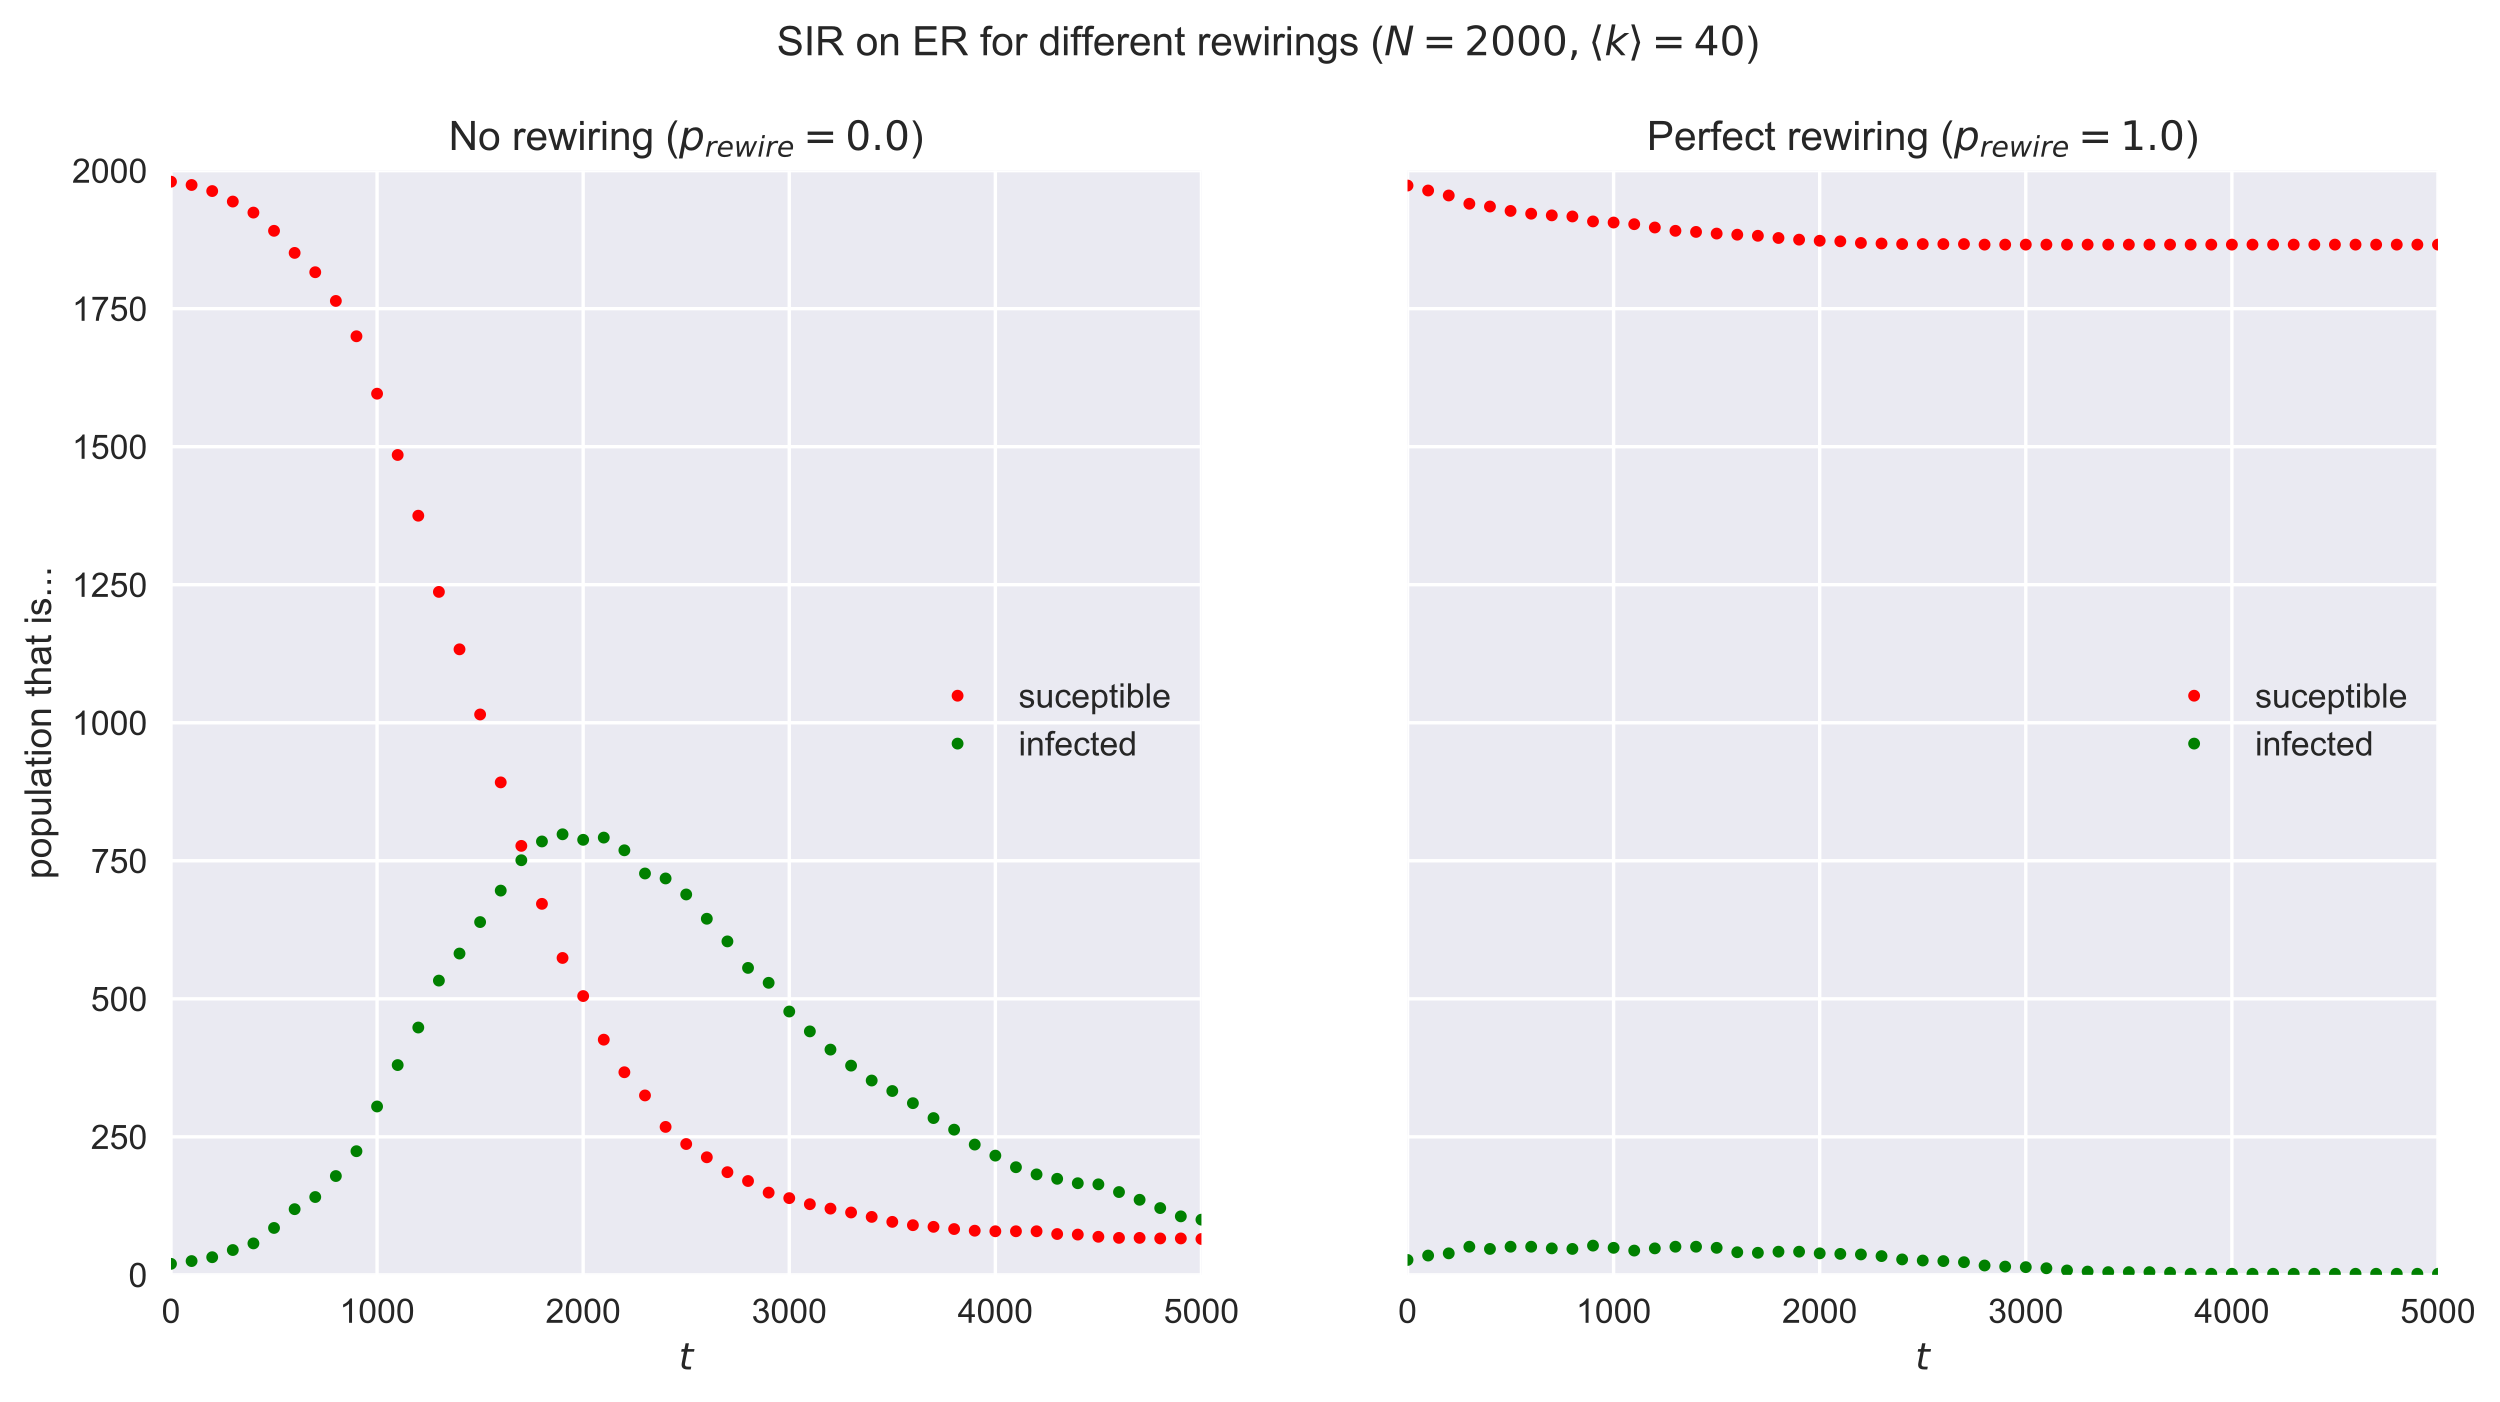 <?xml version="1.0" encoding="utf-8" standalone="no"?>
<!DOCTYPE svg PUBLIC "-//W3C//DTD SVG 1.1//EN"
  "http://www.w3.org/Graphics/SVG/1.1/DTD/svg11.dtd">
<!-- Created with matplotlib (https://matplotlib.org/) -->
<svg height="413.965pt" version="1.1" viewBox="0 0 738.425 413.965" width="738.425pt" xmlns="http://www.w3.org/2000/svg" xmlns:xlink="http://www.w3.org/1999/xlink">
 <defs>
  <style type="text/css">
*{stroke-linecap:butt;stroke-linejoin:round;}
  </style>
 </defs>
 <g id="figure_1">
  <g id="patch_1">
   <path d="M 0 413.965 
L 738.425 413.965 
L 738.425 0 
L 0 0 
z
" style="fill:#ffffff;"/>
  </g>
  <g id="axes_1">
   <g id="patch_2">
    <path d="M 50.504 376.56 
L 354.867 376.56 
L 354.867 50.4 
L 50.504 50.4 
z
" style="fill:#eaeaf2;"/>
   </g>
   <g id="matplotlib.axis_1">
    <g id="xtick_1">
     <g id="line2d_1">
      <path clip-path="url(#pc8c26dcda3)" d="M 50.504 376.56 
L 50.504 50.4 
" style="fill:none;stroke:#ffffff;stroke-linecap:round;"/>
     </g>
     <g id="line2d_2"/>
     <g id="text_1">
      <!-- 0 -->
      <defs>
       <path d="M 4.156 35.297 
Q 4.156 48 6.766 55.734 
Q 9.375 63.484 14.516 67.672 
Q 19.672 71.875 27.484 71.875 
Q 33.25 71.875 37.594 69.547 
Q 41.938 67.234 44.766 62.859 
Q 47.609 58.5 49.219 52.219 
Q 50.828 45.953 50.828 35.297 
Q 50.828 22.703 48.234 14.969 
Q 45.656 7.234 40.5 3 
Q 35.359 -1.219 27.484 -1.219 
Q 17.141 -1.219 11.234 6.203 
Q 4.156 15.141 4.156 35.297 
z
M 13.188 35.297 
Q 13.188 17.672 17.312 11.828 
Q 21.438 6 27.484 6 
Q 33.547 6 37.672 11.859 
Q 41.797 17.719 41.797 35.297 
Q 41.797 52.984 37.672 58.781 
Q 33.547 64.594 27.391 64.594 
Q 21.344 64.594 17.719 59.469 
Q 13.188 52.938 13.188 35.297 
z
" id="ArialMT-48"/>
      </defs>
      <g style="fill:#262626;" transform="translate(47.723 390.718)scale(0.1 -0.1)">
       <use xlink:href="#ArialMT-48"/>
      </g>
     </g>
    </g>
    <g id="xtick_2">
     <g id="line2d_3">
      <path clip-path="url(#pc8c26dcda3)" d="M 111.376 376.56 
L 111.376 50.4 
" style="fill:none;stroke:#ffffff;stroke-linecap:round;"/>
     </g>
     <g id="line2d_4"/>
     <g id="text_2">
      <!-- 1000 -->
      <defs>
       <path d="M 37.25 0 
L 28.469 0 
L 28.469 56 
Q 25.297 52.984 20.141 49.953 
Q 14.984 46.922 10.891 45.406 
L 10.891 53.906 
Q 18.266 57.375 23.781 62.297 
Q 29.297 67.234 31.594 71.875 
L 37.25 71.875 
z
" id="ArialMT-49"/>
      </defs>
      <g style="fill:#262626;" transform="translate(100.254 390.718)scale(0.1 -0.1)">
       <use xlink:href="#ArialMT-49"/>
       <use x="55.615" xlink:href="#ArialMT-48"/>
       <use x="111.23" xlink:href="#ArialMT-48"/>
       <use x="166.846" xlink:href="#ArialMT-48"/>
      </g>
     </g>
    </g>
    <g id="xtick_3">
     <g id="line2d_5">
      <path clip-path="url(#pc8c26dcda3)" d="M 172.249 376.56 
L 172.249 50.4 
" style="fill:none;stroke:#ffffff;stroke-linecap:round;"/>
     </g>
     <g id="line2d_6"/>
     <g id="text_3">
      <!-- 2000 -->
      <defs>
       <path d="M 50.344 8.453 
L 50.344 0 
L 3.031 0 
Q 2.938 3.172 4.047 6.109 
Q 5.859 10.938 9.828 15.625 
Q 13.812 20.312 21.344 26.469 
Q 33.016 36.031 37.109 41.625 
Q 41.219 47.219 41.219 52.203 
Q 41.219 57.422 37.469 61 
Q 33.734 64.594 27.734 64.594 
Q 21.391 64.594 17.578 60.781 
Q 13.766 56.984 13.719 50.25 
L 4.688 51.172 
Q 5.609 61.281 11.656 66.578 
Q 17.719 71.875 27.938 71.875 
Q 38.234 71.875 44.234 66.156 
Q 50.25 60.453 50.25 52 
Q 50.25 47.703 48.484 43.547 
Q 46.734 39.406 42.656 34.812 
Q 38.578 30.219 29.109 22.219 
Q 21.188 15.578 18.938 13.203 
Q 16.703 10.844 15.234 8.453 
z
" id="ArialMT-50"/>
      </defs>
      <g style="fill:#262626;" transform="translate(161.127 390.718)scale(0.1 -0.1)">
       <use xlink:href="#ArialMT-50"/>
       <use x="55.615" xlink:href="#ArialMT-48"/>
       <use x="111.23" xlink:href="#ArialMT-48"/>
       <use x="166.846" xlink:href="#ArialMT-48"/>
      </g>
     </g>
    </g>
    <g id="xtick_4">
     <g id="line2d_7">
      <path clip-path="url(#pc8c26dcda3)" d="M 233.122 376.56 
L 233.122 50.4 
" style="fill:none;stroke:#ffffff;stroke-linecap:round;"/>
     </g>
     <g id="line2d_8"/>
     <g id="text_4">
      <!-- 3000 -->
      <defs>
       <path d="M 4.203 18.891 
L 12.984 20.062 
Q 14.5 12.594 18.141 9.297 
Q 21.781 6 27 6 
Q 33.203 6 37.469 10.297 
Q 41.75 14.594 41.75 20.953 
Q 41.75 27 37.797 30.922 
Q 33.844 34.859 27.734 34.859 
Q 25.25 34.859 21.531 33.891 
L 22.516 41.609 
Q 23.391 41.5 23.922 41.5 
Q 29.547 41.5 34.031 44.422 
Q 38.531 47.359 38.531 53.469 
Q 38.531 58.297 35.25 61.469 
Q 31.984 64.656 26.812 64.656 
Q 21.688 64.656 18.266 61.422 
Q 14.844 58.203 13.875 51.766 
L 5.078 53.328 
Q 6.688 62.156 12.391 67.016 
Q 18.109 71.875 26.609 71.875 
Q 32.469 71.875 37.391 69.359 
Q 42.328 66.844 44.938 62.5 
Q 47.562 58.156 47.562 53.266 
Q 47.562 48.641 45.062 44.828 
Q 42.578 41.016 37.703 38.766 
Q 44.047 37.312 47.562 32.688 
Q 51.078 28.078 51.078 21.141 
Q 51.078 11.766 44.234 5.25 
Q 37.406 -1.266 26.953 -1.266 
Q 17.531 -1.266 11.297 4.344 
Q 5.078 9.969 4.203 18.891 
z
" id="ArialMT-51"/>
      </defs>
      <g style="fill:#262626;" transform="translate(222 390.718)scale(0.1 -0.1)">
       <use xlink:href="#ArialMT-51"/>
       <use x="55.615" xlink:href="#ArialMT-48"/>
       <use x="111.23" xlink:href="#ArialMT-48"/>
       <use x="166.846" xlink:href="#ArialMT-48"/>
      </g>
     </g>
    </g>
    <g id="xtick_5">
     <g id="line2d_9">
      <path clip-path="url(#pc8c26dcda3)" d="M 293.995 376.56 
L 293.995 50.4 
" style="fill:none;stroke:#ffffff;stroke-linecap:round;"/>
     </g>
     <g id="line2d_10"/>
     <g id="text_5">
      <!-- 4000 -->
      <defs>
       <path d="M 32.328 0 
L 32.328 17.141 
L 1.266 17.141 
L 1.266 25.203 
L 33.938 71.578 
L 41.109 71.578 
L 41.109 25.203 
L 50.781 25.203 
L 50.781 17.141 
L 41.109 17.141 
L 41.109 0 
z
M 32.328 25.203 
L 32.328 57.469 
L 9.906 25.203 
z
" id="ArialMT-52"/>
      </defs>
      <g style="fill:#262626;" transform="translate(282.873 390.718)scale(0.1 -0.1)">
       <use xlink:href="#ArialMT-52"/>
       <use x="55.615" xlink:href="#ArialMT-48"/>
       <use x="111.23" xlink:href="#ArialMT-48"/>
       <use x="166.846" xlink:href="#ArialMT-48"/>
      </g>
     </g>
    </g>
    <g id="xtick_6">
     <g id="line2d_11">
      <path clip-path="url(#pc8c26dcda3)" d="M 354.867 376.56 
L 354.867 50.4 
" style="fill:none;stroke:#ffffff;stroke-linecap:round;"/>
     </g>
     <g id="line2d_12"/>
     <g id="text_6">
      <!-- 5000 -->
      <defs>
       <path d="M 4.156 18.75 
L 13.375 19.531 
Q 14.406 12.797 18.141 9.391 
Q 21.875 6 27.156 6 
Q 33.5 6 37.891 10.781 
Q 42.281 15.578 42.281 23.484 
Q 42.281 31 38.062 35.344 
Q 33.844 39.703 27 39.703 
Q 22.75 39.703 19.328 37.766 
Q 15.922 35.844 13.969 32.766 
L 5.719 33.844 
L 12.641 70.609 
L 48.25 70.609 
L 48.25 62.203 
L 19.672 62.203 
L 15.828 42.969 
Q 22.266 47.469 29.344 47.469 
Q 38.719 47.469 45.156 40.969 
Q 51.609 34.469 51.609 24.266 
Q 51.609 14.547 45.953 7.469 
Q 39.062 -1.219 27.156 -1.219 
Q 17.391 -1.219 11.203 4.25 
Q 5.031 9.719 4.156 18.75 
z
" id="ArialMT-53"/>
      </defs>
      <g style="fill:#262626;" transform="translate(343.745 390.718)scale(0.1 -0.1)">
       <use xlink:href="#ArialMT-53"/>
       <use x="55.615" xlink:href="#ArialMT-48"/>
       <use x="111.23" xlink:href="#ArialMT-48"/>
       <use x="166.846" xlink:href="#ArialMT-48"/>
      </g>
     </g>
    </g>
    <g id="text_7">
     <!-- $t$ -->
     <defs>
      <path d="M 42.281 54.688 
L 40.922 47.703 
L 23 47.703 
L 17.188 18.016 
Q 16.891 16.359 16.75 15.234 
Q 16.609 14.109 16.609 13.484 
Q 16.609 10.359 18.484 8.938 
Q 20.359 7.516 24.516 7.516 
L 33.594 7.516 
L 32.078 0 
L 23.484 0 
Q 15.484 0 11.547 3.125 
Q 7.625 6.25 7.625 12.594 
Q 7.625 13.719 7.766 15.062 
Q 7.906 16.406 8.203 18.016 
L 14.016 47.703 
L 6.391 47.703 
L 7.812 54.688 
L 15.281 54.688 
L 18.312 70.219 
L 27.297 70.219 
L 24.312 54.688 
z
" id="DejaVuSans-Oblique-116"/>
     </defs>
     <g style="fill:#262626;" transform="translate(200.485 404.579)scale(0.11 -0.11)">
      <use transform="translate(0 0.781)" xlink:href="#DejaVuSans-Oblique-116"/>
     </g>
    </g>
   </g>
   <g id="matplotlib.axis_2">
    <g id="ytick_1">
     <g id="line2d_13">
      <path clip-path="url(#pc8c26dcda3)" d="M 50.504 376.56 
L 354.867 376.56 
" style="fill:none;stroke:#ffffff;stroke-linecap:round;"/>
     </g>
     <g id="line2d_14"/>
     <g id="text_8">
      <!-- 0 -->
      <g style="fill:#262626;" transform="translate(37.943 380.139)scale(0.1 -0.1)">
       <use xlink:href="#ArialMT-48"/>
      </g>
     </g>
    </g>
    <g id="ytick_2">
     <g id="line2d_15">
      <path clip-path="url(#pc8c26dcda3)" d="M 50.504 335.79 
L 354.867 335.79 
" style="fill:none;stroke:#ffffff;stroke-linecap:round;"/>
     </g>
     <g id="line2d_16"/>
     <g id="text_9">
      <!-- 250 -->
      <g style="fill:#262626;" transform="translate(26.821 339.369)scale(0.1 -0.1)">
       <use xlink:href="#ArialMT-50"/>
       <use x="55.615" xlink:href="#ArialMT-53"/>
       <use x="111.23" xlink:href="#ArialMT-48"/>
      </g>
     </g>
    </g>
    <g id="ytick_3">
     <g id="line2d_17">
      <path clip-path="url(#pc8c26dcda3)" d="M 50.504 295.02 
L 354.867 295.02 
" style="fill:none;stroke:#ffffff;stroke-linecap:round;"/>
     </g>
     <g id="line2d_18"/>
     <g id="text_10">
      <!-- 500 -->
      <g style="fill:#262626;" transform="translate(26.821 298.599)scale(0.1 -0.1)">
       <use xlink:href="#ArialMT-53"/>
       <use x="55.615" xlink:href="#ArialMT-48"/>
       <use x="111.23" xlink:href="#ArialMT-48"/>
      </g>
     </g>
    </g>
    <g id="ytick_4">
     <g id="line2d_19">
      <path clip-path="url(#pc8c26dcda3)" d="M 50.504 254.25 
L 354.867 254.25 
" style="fill:none;stroke:#ffffff;stroke-linecap:round;"/>
     </g>
     <g id="line2d_20"/>
     <g id="text_11">
      <!-- 750 -->
      <defs>
       <path d="M 4.734 62.203 
L 4.734 70.656 
L 51.078 70.656 
L 51.078 63.812 
Q 44.234 56.547 37.516 44.484 
Q 30.812 32.422 27.156 19.672 
Q 24.516 10.688 23.781 0 
L 14.75 0 
Q 14.891 8.453 18.062 20.406 
Q 21.234 32.375 27.172 43.484 
Q 33.109 54.594 39.797 62.203 
z
" id="ArialMT-55"/>
      </defs>
      <g style="fill:#262626;" transform="translate(26.821 257.829)scale(0.1 -0.1)">
       <use xlink:href="#ArialMT-55"/>
       <use x="55.615" xlink:href="#ArialMT-53"/>
       <use x="111.23" xlink:href="#ArialMT-48"/>
      </g>
     </g>
    </g>
    <g id="ytick_5">
     <g id="line2d_21">
      <path clip-path="url(#pc8c26dcda3)" d="M 50.504 213.48 
L 354.867 213.48 
" style="fill:none;stroke:#ffffff;stroke-linecap:round;"/>
     </g>
     <g id="line2d_22"/>
     <g id="text_12">
      <!-- 1000 -->
      <g style="fill:#262626;" transform="translate(21.26 217.059)scale(0.1 -0.1)">
       <use xlink:href="#ArialMT-49"/>
       <use x="55.615" xlink:href="#ArialMT-48"/>
       <use x="111.23" xlink:href="#ArialMT-48"/>
       <use x="166.846" xlink:href="#ArialMT-48"/>
      </g>
     </g>
    </g>
    <g id="ytick_6">
     <g id="line2d_23">
      <path clip-path="url(#pc8c26dcda3)" d="M 50.504 172.71 
L 354.867 172.71 
" style="fill:none;stroke:#ffffff;stroke-linecap:round;"/>
     </g>
     <g id="line2d_24"/>
     <g id="text_13">
      <!-- 1250 -->
      <g style="fill:#262626;" transform="translate(21.26 176.289)scale(0.1 -0.1)">
       <use xlink:href="#ArialMT-49"/>
       <use x="55.615" xlink:href="#ArialMT-50"/>
       <use x="111.23" xlink:href="#ArialMT-53"/>
       <use x="166.846" xlink:href="#ArialMT-48"/>
      </g>
     </g>
    </g>
    <g id="ytick_7">
     <g id="line2d_25">
      <path clip-path="url(#pc8c26dcda3)" d="M 50.504 131.94 
L 354.867 131.94 
" style="fill:none;stroke:#ffffff;stroke-linecap:round;"/>
     </g>
     <g id="line2d_26"/>
     <g id="text_14">
      <!-- 1500 -->
      <g style="fill:#262626;" transform="translate(21.26 135.519)scale(0.1 -0.1)">
       <use xlink:href="#ArialMT-49"/>
       <use x="55.615" xlink:href="#ArialMT-53"/>
       <use x="111.23" xlink:href="#ArialMT-48"/>
       <use x="166.846" xlink:href="#ArialMT-48"/>
      </g>
     </g>
    </g>
    <g id="ytick_8">
     <g id="line2d_27">
      <path clip-path="url(#pc8c26dcda3)" d="M 50.504 91.17 
L 354.867 91.17 
" style="fill:none;stroke:#ffffff;stroke-linecap:round;"/>
     </g>
     <g id="line2d_28"/>
     <g id="text_15">
      <!-- 1750 -->
      <g style="fill:#262626;" transform="translate(21.26 94.749)scale(0.1 -0.1)">
       <use xlink:href="#ArialMT-49"/>
       <use x="55.615" xlink:href="#ArialMT-55"/>
       <use x="111.23" xlink:href="#ArialMT-53"/>
       <use x="166.846" xlink:href="#ArialMT-48"/>
      </g>
     </g>
    </g>
    <g id="ytick_9">
     <g id="line2d_29">
      <path clip-path="url(#pc8c26dcda3)" d="M 50.504 50.4 
L 354.867 50.4 
" style="fill:none;stroke:#ffffff;stroke-linecap:round;"/>
     </g>
     <g id="line2d_30"/>
     <g id="text_16">
      <!-- 2000 -->
      <g style="fill:#262626;" transform="translate(21.26 53.979)scale(0.1 -0.1)">
       <use xlink:href="#ArialMT-50"/>
       <use x="55.615" xlink:href="#ArialMT-48"/>
       <use x="111.23" xlink:href="#ArialMT-48"/>
       <use x="166.846" xlink:href="#ArialMT-48"/>
      </g>
     </g>
    </g>
    <g id="text_17">
     <!-- population that is... -->
     <defs>
      <path d="M 6.594 -19.875 
L 6.594 51.859 
L 14.594 51.859 
L 14.594 45.125 
Q 17.438 49.078 21 51.047 
Q 24.562 53.031 29.641 53.031 
Q 36.281 53.031 41.359 49.609 
Q 46.438 46.188 49.016 39.953 
Q 51.609 33.734 51.609 26.312 
Q 51.609 18.359 48.75 11.984 
Q 45.906 5.609 40.453 2.219 
Q 35.016 -1.172 29 -1.172 
Q 24.609 -1.172 21.109 0.688 
Q 17.625 2.547 15.375 5.375 
L 15.375 -19.875 
z
M 14.547 25.641 
Q 14.547 15.625 18.594 10.844 
Q 22.656 6.062 28.422 6.062 
Q 34.281 6.062 38.453 11.016 
Q 42.625 15.969 42.625 26.375 
Q 42.625 36.281 38.547 41.203 
Q 34.469 46.141 28.812 46.141 
Q 23.188 46.141 18.859 40.891 
Q 14.547 35.641 14.547 25.641 
z
" id="ArialMT-112"/>
      <path d="M 3.328 25.922 
Q 3.328 40.328 11.328 47.266 
Q 18.016 53.031 27.641 53.031 
Q 38.328 53.031 45.109 46.016 
Q 51.906 39.016 51.906 26.656 
Q 51.906 16.656 48.906 10.906 
Q 45.906 5.172 40.156 2 
Q 34.422 -1.172 27.641 -1.172 
Q 16.75 -1.172 10.031 5.812 
Q 3.328 12.797 3.328 25.922 
z
M 12.359 25.922 
Q 12.359 15.969 16.703 11.016 
Q 21.047 6.062 27.641 6.062 
Q 34.188 6.062 38.531 11.031 
Q 42.875 16.016 42.875 26.219 
Q 42.875 35.844 38.5 40.797 
Q 34.125 45.75 27.641 45.75 
Q 21.047 45.75 16.703 40.812 
Q 12.359 35.891 12.359 25.922 
z
" id="ArialMT-111"/>
      <path d="M 40.578 0 
L 40.578 7.625 
Q 34.516 -1.172 24.125 -1.172 
Q 19.531 -1.172 15.547 0.578 
Q 11.578 2.344 9.641 5 
Q 7.719 7.672 6.938 11.531 
Q 6.391 14.109 6.391 19.734 
L 6.391 51.859 
L 15.188 51.859 
L 15.188 23.094 
Q 15.188 16.219 15.719 13.812 
Q 16.547 10.359 19.234 8.375 
Q 21.922 6.391 25.875 6.391 
Q 29.828 6.391 33.297 8.422 
Q 36.766 10.453 38.203 13.938 
Q 39.656 17.438 39.656 24.078 
L 39.656 51.859 
L 48.438 51.859 
L 48.438 0 
z
" id="ArialMT-117"/>
      <path d="M 6.391 0 
L 6.391 71.578 
L 15.188 71.578 
L 15.188 0 
z
" id="ArialMT-108"/>
      <path d="M 40.438 6.391 
Q 35.547 2.25 31.031 0.531 
Q 26.516 -1.172 21.344 -1.172 
Q 12.797 -1.172 8.203 3 
Q 3.609 7.172 3.609 13.672 
Q 3.609 17.484 5.344 20.625 
Q 7.078 23.781 9.891 25.688 
Q 12.703 27.594 16.219 28.562 
Q 18.797 29.25 24.031 29.891 
Q 34.672 31.156 39.703 32.906 
Q 39.75 34.719 39.75 35.203 
Q 39.75 40.578 37.25 42.781 
Q 33.891 45.75 27.25 45.75 
Q 21.047 45.75 18.094 43.578 
Q 15.141 41.406 13.719 35.891 
L 5.125 37.062 
Q 6.297 42.578 8.984 45.969 
Q 11.672 49.359 16.75 51.188 
Q 21.828 53.031 28.516 53.031 
Q 35.156 53.031 39.297 51.469 
Q 43.453 49.906 45.406 47.531 
Q 47.359 45.172 48.141 41.547 
Q 48.578 39.312 48.578 33.453 
L 48.578 21.734 
Q 48.578 9.469 49.141 6.219 
Q 49.703 2.984 51.375 0 
L 42.188 0 
Q 40.828 2.734 40.438 6.391 
z
M 39.703 26.031 
Q 34.906 24.078 25.344 22.703 
Q 19.922 21.922 17.672 20.938 
Q 15.438 19.969 14.203 18.094 
Q 12.984 16.219 12.984 13.922 
Q 12.984 10.406 15.641 8.062 
Q 18.312 5.719 23.438 5.719 
Q 28.516 5.719 32.469 7.938 
Q 36.422 10.156 38.281 14.016 
Q 39.703 17 39.703 22.797 
z
" id="ArialMT-97"/>
      <path d="M 25.781 7.859 
L 27.047 0.094 
Q 23.344 -0.688 20.406 -0.688 
Q 15.625 -0.688 12.984 0.828 
Q 10.359 2.344 9.281 4.812 
Q 8.203 7.281 8.203 15.188 
L 8.203 45.016 
L 1.766 45.016 
L 1.766 51.859 
L 8.203 51.859 
L 8.203 64.703 
L 16.938 69.969 
L 16.938 51.859 
L 25.781 51.859 
L 25.781 45.016 
L 16.938 45.016 
L 16.938 14.703 
Q 16.938 10.938 17.406 9.859 
Q 17.875 8.797 18.922 8.156 
Q 19.969 7.516 21.922 7.516 
Q 23.391 7.516 25.781 7.859 
z
" id="ArialMT-116"/>
      <path d="M 6.641 61.469 
L 6.641 71.578 
L 15.438 71.578 
L 15.438 61.469 
z
M 6.641 0 
L 6.641 51.859 
L 15.438 51.859 
L 15.438 0 
z
" id="ArialMT-105"/>
      <path d="M 6.594 0 
L 6.594 51.859 
L 14.5 51.859 
L 14.5 44.484 
Q 20.219 53.031 31 53.031 
Q 35.688 53.031 39.625 51.344 
Q 43.562 49.656 45.516 46.922 
Q 47.469 44.188 48.25 40.438 
Q 48.734 37.984 48.734 31.891 
L 48.734 0 
L 39.938 0 
L 39.938 31.547 
Q 39.938 36.922 38.906 39.578 
Q 37.891 42.234 35.281 43.812 
Q 32.672 45.406 29.156 45.406 
Q 23.531 45.406 19.453 41.844 
Q 15.375 38.281 15.375 28.328 
L 15.375 0 
z
" id="ArialMT-110"/>
      <path id="ArialMT-32"/>
      <path d="M 6.594 0 
L 6.594 71.578 
L 15.375 71.578 
L 15.375 45.906 
Q 21.531 53.031 30.906 53.031 
Q 36.672 53.031 40.922 50.75 
Q 45.172 48.484 47 44.484 
Q 48.828 40.484 48.828 32.859 
L 48.828 0 
L 40.047 0 
L 40.047 32.859 
Q 40.047 39.453 37.188 42.453 
Q 34.328 45.453 29.109 45.453 
Q 25.203 45.453 21.75 43.422 
Q 18.312 41.406 16.844 37.938 
Q 15.375 34.469 15.375 28.375 
L 15.375 0 
z
" id="ArialMT-104"/>
      <path d="M 3.078 15.484 
L 11.766 16.844 
Q 12.5 11.625 15.844 8.844 
Q 19.188 6.062 25.203 6.062 
Q 31.25 6.062 34.172 8.516 
Q 37.109 10.984 37.109 14.312 
Q 37.109 17.281 34.516 19 
Q 32.719 20.172 25.531 21.969 
Q 15.875 24.422 12.141 26.203 
Q 8.406 27.984 6.469 31.125 
Q 4.547 34.281 4.547 38.094 
Q 4.547 41.547 6.125 44.5 
Q 7.719 47.469 10.453 49.422 
Q 12.5 50.922 16.031 51.969 
Q 19.578 53.031 23.641 53.031 
Q 29.734 53.031 34.344 51.266 
Q 38.969 49.516 41.156 46.5 
Q 43.359 43.5 44.188 38.484 
L 35.594 37.312 
Q 35.016 41.312 32.203 43.547 
Q 29.391 45.797 24.266 45.797 
Q 18.219 45.797 15.625 43.797 
Q 13.031 41.797 13.031 39.109 
Q 13.031 37.406 14.109 36.031 
Q 15.188 34.625 17.484 33.688 
Q 18.797 33.203 25.25 31.453 
Q 34.578 28.953 38.25 27.359 
Q 41.938 25.781 44.031 22.75 
Q 46.141 19.734 46.141 15.234 
Q 46.141 10.844 43.578 6.953 
Q 41.016 3.078 36.172 0.953 
Q 31.344 -1.172 25.25 -1.172 
Q 15.141 -1.172 9.844 3.031 
Q 4.547 7.234 3.078 15.484 
z
" id="ArialMT-115"/>
      <path d="M 9.078 0 
L 9.078 10.016 
L 19.094 10.016 
L 19.094 0 
z
" id="ArialMT-46"/>
     </defs>
     <g style="fill:#262626;" transform="translate(15.074 259.646)rotate(-90)scale(0.11 -0.11)">
      <use xlink:href="#ArialMT-112"/>
      <use x="55.615" xlink:href="#ArialMT-111"/>
      <use x="111.23" xlink:href="#ArialMT-112"/>
      <use x="166.846" xlink:href="#ArialMT-117"/>
      <use x="222.461" xlink:href="#ArialMT-108"/>
      <use x="244.678" xlink:href="#ArialMT-97"/>
      <use x="300.293" xlink:href="#ArialMT-116"/>
      <use x="328.076" xlink:href="#ArialMT-105"/>
      <use x="350.293" xlink:href="#ArialMT-111"/>
      <use x="405.908" xlink:href="#ArialMT-110"/>
      <use x="461.523" xlink:href="#ArialMT-32"/>
      <use x="489.307" xlink:href="#ArialMT-116"/>
      <use x="517.09" xlink:href="#ArialMT-104"/>
      <use x="572.705" xlink:href="#ArialMT-97"/>
      <use x="628.32" xlink:href="#ArialMT-116"/>
      <use x="656.104" xlink:href="#ArialMT-32"/>
      <use x="683.887" xlink:href="#ArialMT-105"/>
      <use x="706.104" xlink:href="#ArialMT-115"/>
      <use x="756.104" xlink:href="#ArialMT-46"/>
      <use x="783.887" xlink:href="#ArialMT-46"/>
      <use x="811.67" xlink:href="#ArialMT-46"/>
     </g>
    </g>
   </g>
   <g id="line2d_31">
    <defs>
     <path d="M 0 1.75 
C 0.464 1.75 0.909 1.566 1.237 1.237 
C 1.566 0.909 1.75 0.464 1.75 0 
C 1.75 -0.464 1.566 -0.909 1.237 -1.237 
C 0.909 -1.566 0.464 -1.75 0 -1.75 
C -0.464 -1.75 -0.909 -1.566 -1.237 -1.237 
C -1.566 -0.909 -1.75 -0.464 -1.75 0 
C -1.75 0.464 -1.566 0.909 -1.237 1.237 
C -0.909 1.566 -0.464 1.75 0 1.75 
z
" id="m8045c46b83"/>
    </defs>
    <g clip-path="url(#pc8c26dcda3)">
     <use style="fill:#ff0000;" x="50.504" xlink:href="#m8045c46b83" y="53.662"/>
     <use style="fill:#ff0000;" x="56.591" xlink:href="#m8045c46b83" y="54.64"/>
     <use style="fill:#ff0000;" x="62.678" xlink:href="#m8045c46b83" y="56.434"/>
     <use style="fill:#ff0000;" x="68.765" xlink:href="#m8045c46b83" y="59.532"/>
     <use style="fill:#ff0000;" x="74.853" xlink:href="#m8045c46b83" y="62.794"/>
     <use style="fill:#ff0000;" x="80.94" xlink:href="#m8045c46b83" y="68.176"/>
     <use style="fill:#ff0000;" x="87.027" xlink:href="#m8045c46b83" y="74.699"/>
     <use style="fill:#ff0000;" x="93.115" xlink:href="#m8045c46b83" y="80.407"/>
     <use style="fill:#ff0000;" x="99.202" xlink:href="#m8045c46b83" y="88.887"/>
     <use style="fill:#ff0000;" x="105.289" xlink:href="#m8045c46b83" y="99.324"/>
     <use style="fill:#ff0000;" x="111.376" xlink:href="#m8045c46b83" y="116.284"/>
     <use style="fill:#ff0000;" x="117.464" xlink:href="#m8045c46b83" y="134.386"/>
     <use style="fill:#ff0000;" x="123.551" xlink:href="#m8045c46b83" y="152.325"/>
     <use style="fill:#ff0000;" x="129.638" xlink:href="#m8045c46b83" y="174.83"/>
     <use style="fill:#ff0000;" x="135.725" xlink:href="#m8045c46b83" y="191.79"/>
     <use style="fill:#ff0000;" x="141.813" xlink:href="#m8045c46b83" y="211.034"/>
     <use style="fill:#ff0000;" x="147.9" xlink:href="#m8045c46b83" y="231.093"/>
     <use style="fill:#ff0000;" x="153.987" xlink:href="#m8045c46b83" y="249.847"/>
     <use style="fill:#ff0000;" x="160.075" xlink:href="#m8045c46b83" y="266.97"/>
     <use style="fill:#ff0000;" x="166.162" xlink:href="#m8045c46b83" y="282.952"/>
     <use style="fill:#ff0000;" x="172.249" xlink:href="#m8045c46b83" y="294.205"/>
     <use style="fill:#ff0000;" x="178.336" xlink:href="#m8045c46b83" y="307.088"/>
     <use style="fill:#ff0000;" x="184.424" xlink:href="#m8045c46b83" y="316.71"/>
     <use style="fill:#ff0000;" x="190.511" xlink:href="#m8045c46b83" y="323.559"/>
     <use style="fill:#ff0000;" x="196.598" xlink:href="#m8045c46b83" y="332.855"/>
     <use style="fill:#ff0000;" x="202.685" xlink:href="#m8045c46b83" y="337.91"/>
     <use style="fill:#ff0000;" x="208.773" xlink:href="#m8045c46b83" y="341.824"/>
     <use style="fill:#ff0000;" x="214.86" xlink:href="#m8045c46b83" y="346.227"/>
     <use style="fill:#ff0000;" x="220.947" xlink:href="#m8045c46b83" y="348.836"/>
     <use style="fill:#ff0000;" x="227.035" xlink:href="#m8045c46b83" y="352.261"/>
     <use style="fill:#ff0000;" x="233.122" xlink:href="#m8045c46b83" y="353.892"/>
     <use style="fill:#ff0000;" x="239.209" xlink:href="#m8045c46b83" y="355.686"/>
     <use style="fill:#ff0000;" x="245.296" xlink:href="#m8045c46b83" y="356.99"/>
     <use style="fill:#ff0000;" x="251.384" xlink:href="#m8045c46b83" y="358.132"/>
     <use style="fill:#ff0000;" x="257.471" xlink:href="#m8045c46b83" y="359.437"/>
     <use style="fill:#ff0000;" x="263.558" xlink:href="#m8045c46b83" y="360.904"/>
     <use style="fill:#ff0000;" x="269.645" xlink:href="#m8045c46b83" y="361.883"/>
     <use style="fill:#ff0000;" x="275.733" xlink:href="#m8045c46b83" y="362.372"/>
     <use style="fill:#ff0000;" x="281.82" xlink:href="#m8045c46b83" y="363.024"/>
     <use style="fill:#ff0000;" x="287.907" xlink:href="#m8045c46b83" y="363.514"/>
     <use style="fill:#ff0000;" x="293.995" xlink:href="#m8045c46b83" y="363.677"/>
     <use style="fill:#ff0000;" x="300.082" xlink:href="#m8045c46b83" y="363.677"/>
     <use style="fill:#ff0000;" x="306.169" xlink:href="#m8045c46b83" y="363.677"/>
     <use style="fill:#ff0000;" x="312.256" xlink:href="#m8045c46b83" y="364.492"/>
     <use style="fill:#ff0000;" x="318.344" xlink:href="#m8045c46b83" y="364.655"/>
     <use style="fill:#ff0000;" x="324.431" xlink:href="#m8045c46b83" y="365.307"/>
     <use style="fill:#ff0000;" x="330.518" xlink:href="#m8045c46b83" y="365.634"/>
     <use style="fill:#ff0000;" x="336.605" xlink:href="#m8045c46b83" y="365.634"/>
     <use style="fill:#ff0000;" x="342.693" xlink:href="#m8045c46b83" y="365.797"/>
     <use style="fill:#ff0000;" x="348.78" xlink:href="#m8045c46b83" y="365.797"/>
     <use style="fill:#ff0000;" x="354.867" xlink:href="#m8045c46b83" y="365.96"/>
    </g>
   </g>
   <g id="line2d_32">
    <defs>
     <path d="M 0 1.75 
C 0.464 1.75 0.909 1.566 1.237 1.237 
C 1.566 0.909 1.75 0.464 1.75 0 
C 1.75 -0.464 1.566 -0.909 1.237 -1.237 
C 0.909 -1.566 0.464 -1.75 0 -1.75 
C -0.464 -1.75 -0.909 -1.566 -1.237 -1.237 
C -1.566 -0.909 -1.75 -0.464 -1.75 0 
C -1.75 0.464 -1.566 0.909 -1.237 1.237 
C -0.909 1.566 -0.464 1.75 0 1.75 
z
" id="mb0ab393385"/>
    </defs>
    <g clip-path="url(#pc8c26dcda3)">
     <use style="fill:#008000;" x="50.504" xlink:href="#mb0ab393385" y="373.298"/>
     <use style="fill:#008000;" x="56.591" xlink:href="#mb0ab393385" y="372.483"/>
     <use style="fill:#008000;" x="62.678" xlink:href="#mb0ab393385" y="371.341"/>
     <use style="fill:#008000;" x="68.765" xlink:href="#mb0ab393385" y="369.221"/>
     <use style="fill:#008000;" x="74.853" xlink:href="#mb0ab393385" y="367.264"/>
     <use style="fill:#008000;" x="80.94" xlink:href="#mb0ab393385" y="362.698"/>
     <use style="fill:#008000;" x="87.027" xlink:href="#mb0ab393385" y="357.153"/>
     <use style="fill:#008000;" x="93.115" xlink:href="#mb0ab393385" y="353.566"/>
     <use style="fill:#008000;" x="99.202" xlink:href="#mb0ab393385" y="347.369"/>
     <use style="fill:#008000;" x="105.289" xlink:href="#mb0ab393385" y="340.03"/>
     <use style="fill:#008000;" x="111.376" xlink:href="#mb0ab393385" y="326.821"/>
     <use style="fill:#008000;" x="117.464" xlink:href="#mb0ab393385" y="314.59"/>
     <use style="fill:#008000;" x="123.551" xlink:href="#mb0ab393385" y="303.5"/>
     <use style="fill:#008000;" x="129.638" xlink:href="#mb0ab393385" y="289.638"/>
     <use style="fill:#008000;" x="135.725" xlink:href="#mb0ab393385" y="281.647"/>
     <use style="fill:#008000;" x="141.813" xlink:href="#mb0ab393385" y="272.352"/>
     <use style="fill:#008000;" x="147.9" xlink:href="#mb0ab393385" y="263.056"/>
     <use style="fill:#008000;" x="153.987" xlink:href="#mb0ab393385" y="254.087"/>
     <use style="fill:#008000;" x="160.075" xlink:href="#mb0ab393385" y="248.542"/>
     <use style="fill:#008000;" x="166.162" xlink:href="#mb0ab393385" y="246.422"/>
     <use style="fill:#008000;" x="172.249" xlink:href="#mb0ab393385" y="248.053"/>
     <use style="fill:#008000;" x="178.336" xlink:href="#mb0ab393385" y="247.401"/>
     <use style="fill:#008000;" x="184.424" xlink:href="#mb0ab393385" y="251.151"/>
     <use style="fill:#008000;" x="190.511" xlink:href="#mb0ab393385" y="258.001"/>
     <use style="fill:#008000;" x="196.598" xlink:href="#mb0ab393385" y="259.469"/>
     <use style="fill:#008000;" x="202.685" xlink:href="#mb0ab393385" y="264.198"/>
     <use style="fill:#008000;" x="208.773" xlink:href="#mb0ab393385" y="271.373"/>
     <use style="fill:#008000;" x="214.86" xlink:href="#mb0ab393385" y="278.06"/>
     <use style="fill:#008000;" x="220.947" xlink:href="#mb0ab393385" y="285.888"/>
     <use style="fill:#008000;" x="227.035" xlink:href="#mb0ab393385" y="290.291"/>
     <use style="fill:#008000;" x="233.122" xlink:href="#mb0ab393385" y="298.771"/>
     <use style="fill:#008000;" x="239.209" xlink:href="#mb0ab393385" y="304.642"/>
     <use style="fill:#008000;" x="245.296" xlink:href="#mb0ab393385" y="310.023"/>
     <use style="fill:#008000;" x="251.384" xlink:href="#mb0ab393385" y="314.753"/>
     <use style="fill:#008000;" x="257.471" xlink:href="#mb0ab393385" y="319.156"/>
     <use style="fill:#008000;" x="263.558" xlink:href="#mb0ab393385" y="322.254"/>
     <use style="fill:#008000;" x="269.645" xlink:href="#mb0ab393385" y="325.842"/>
     <use style="fill:#008000;" x="275.733" xlink:href="#mb0ab393385" y="330.245"/>
     <use style="fill:#008000;" x="281.82" xlink:href="#mb0ab393385" y="333.67"/>
     <use style="fill:#008000;" x="287.907" xlink:href="#mb0ab393385" y="338.073"/>
     <use style="fill:#008000;" x="293.995" xlink:href="#mb0ab393385" y="341.335"/>
     <use style="fill:#008000;" x="300.082" xlink:href="#mb0ab393385" y="344.759"/>
     <use style="fill:#008000;" x="306.169" xlink:href="#mb0ab393385" y="346.879"/>
     <use style="fill:#008000;" x="312.256" xlink:href="#mb0ab393385" y="348.184"/>
     <use style="fill:#008000;" x="318.344" xlink:href="#mb0ab393385" y="349.489"/>
     <use style="fill:#008000;" x="324.431" xlink:href="#mb0ab393385" y="349.815"/>
     <use style="fill:#008000;" x="330.518" xlink:href="#mb0ab393385" y="352.098"/>
     <use style="fill:#008000;" x="336.605" xlink:href="#mb0ab393385" y="354.381"/>
     <use style="fill:#008000;" x="342.693" xlink:href="#mb0ab393385" y="356.827"/>
     <use style="fill:#008000;" x="348.78" xlink:href="#mb0ab393385" y="359.274"/>
     <use style="fill:#008000;" x="354.867" xlink:href="#mb0ab393385" y="360.252"/>
    </g>
   </g>
   <g id="patch_3">
    <path d="M 50.504 376.56 
L 50.504 50.4 
" style="fill:none;"/>
   </g>
   <g id="patch_4">
    <path d="M 354.867 376.56 
L 354.867 50.4 
" style="fill:none;"/>
   </g>
   <g id="patch_5">
    <path d="M 50.504 376.56 
L 354.867 376.56 
" style="fill:none;"/>
   </g>
   <g id="patch_6">
    <path d="M 50.504 50.4 
L 354.867 50.4 
" style="fill:none;"/>
   </g>
   <g id="text_18">
    <!-- No rewiring ($p_{rewire} = 0.0$) -->
    <defs>
     <path d="M 7.625 0 
L 7.625 71.578 
L 17.328 71.578 
L 54.938 15.375 
L 54.938 71.578 
L 64.016 71.578 
L 64.016 0 
L 54.297 0 
L 16.703 56.25 
L 16.703 0 
z
" id="ArialMT-78"/>
     <path d="M 6.5 0 
L 6.5 51.859 
L 14.406 51.859 
L 14.406 44 
Q 17.438 49.516 20 51.266 
Q 22.562 53.031 25.641 53.031 
Q 30.078 53.031 34.672 50.203 
L 31.641 42.047 
Q 28.422 43.953 25.203 43.953 
Q 22.312 43.953 20.016 42.219 
Q 17.719 40.484 16.75 37.406 
Q 15.281 32.719 15.281 27.156 
L 15.281 0 
z
" id="ArialMT-114"/>
     <path d="M 42.094 16.703 
L 51.172 15.578 
Q 49.031 7.625 43.219 3.219 
Q 37.406 -1.172 28.375 -1.172 
Q 17 -1.172 10.328 5.828 
Q 3.656 12.844 3.656 25.484 
Q 3.656 38.578 10.391 45.797 
Q 17.141 53.031 27.875 53.031 
Q 38.281 53.031 44.875 45.953 
Q 51.469 38.875 51.469 26.031 
Q 51.469 25.25 51.422 23.688 
L 12.75 23.688 
Q 13.234 15.141 17.578 10.594 
Q 21.922 6.062 28.422 6.062 
Q 33.25 6.062 36.672 8.594 
Q 40.094 11.141 42.094 16.703 
z
M 13.234 30.906 
L 42.188 30.906 
Q 41.609 37.453 38.875 40.719 
Q 34.672 45.797 27.984 45.797 
Q 21.922 45.797 17.797 41.75 
Q 13.672 37.703 13.234 30.906 
z
" id="ArialMT-101"/>
     <path d="M 16.156 0 
L 0.297 51.859 
L 9.375 51.859 
L 17.625 21.922 
L 20.703 10.797 
Q 20.906 11.625 23.391 21.484 
L 31.641 51.859 
L 40.672 51.859 
L 48.438 21.781 
L 51.031 11.859 
L 54 21.875 
L 62.891 51.859 
L 71.438 51.859 
L 55.219 0 
L 46.094 0 
L 37.844 31.062 
L 35.844 39.891 
L 25.344 0 
z
" id="ArialMT-119"/>
     <path d="M 4.984 -4.297 
L 13.531 -5.562 
Q 14.062 -9.516 16.5 -11.328 
Q 19.781 -13.766 25.438 -13.766 
Q 31.547 -13.766 34.859 -11.328 
Q 38.188 -8.891 39.359 -4.5 
Q 40.047 -1.812 39.984 6.781 
Q 34.234 0 25.641 0 
Q 14.938 0 9.078 7.719 
Q 3.219 15.438 3.219 26.219 
Q 3.219 33.641 5.906 39.906 
Q 8.594 46.188 13.688 49.609 
Q 18.797 53.031 25.688 53.031 
Q 34.859 53.031 40.828 45.609 
L 40.828 51.859 
L 48.922 51.859 
L 48.922 7.031 
Q 48.922 -5.078 46.453 -10.125 
Q 44 -15.188 38.641 -18.109 
Q 33.297 -21.047 25.484 -21.047 
Q 16.219 -21.047 10.5 -16.875 
Q 4.781 -12.703 4.984 -4.297 
z
M 12.25 26.859 
Q 12.25 16.656 16.297 11.969 
Q 20.359 7.281 26.469 7.281 
Q 32.516 7.281 36.609 11.938 
Q 40.719 16.609 40.719 26.562 
Q 40.719 36.078 36.5 40.906 
Q 32.281 45.75 26.312 45.75 
Q 20.453 45.75 16.344 40.984 
Q 12.25 36.234 12.25 26.859 
z
" id="ArialMT-103"/>
     <path d="M 23.391 -21.047 
Q 16.109 -11.859 11.078 0.438 
Q 6.062 12.75 6.062 25.922 
Q 6.062 37.547 9.812 48.188 
Q 14.203 60.547 23.391 72.797 
L 29.688 72.797 
Q 23.781 62.641 21.875 58.297 
Q 18.891 51.562 17.188 44.234 
Q 15.094 35.109 15.094 25.875 
Q 15.094 2.391 29.688 -21.047 
z
" id="ArialMT-40"/>
     <path d="M 49.609 33.688 
Q 49.609 40.875 46.484 44.672 
Q 43.359 48.484 37.5 48.484 
Q 33.5 48.484 29.859 46.438 
Q 26.219 44.391 23.391 40.484 
Q 20.609 36.625 18.938 31.156 
Q 17.281 25.688 17.281 20.312 
Q 17.281 13.484 20.406 9.797 
Q 23.531 6.109 29.297 6.109 
Q 33.547 6.109 37.188 8.109 
Q 40.828 10.109 43.406 13.922 
Q 46.188 17.922 47.891 23.344 
Q 49.609 28.766 49.609 33.688 
z
M 21.781 46.391 
Q 25.391 51.125 30.297 53.562 
Q 35.203 56 41.219 56 
Q 49.609 56 54.25 50.5 
Q 58.891 45.016 58.891 35.109 
Q 58.891 27 56 19.656 
Q 53.125 12.312 47.703 6.5 
Q 44.094 2.641 39.547 0.609 
Q 35.016 -1.422 29.984 -1.422 
Q 24.172 -1.422 20.219 1 
Q 16.266 3.422 14.312 8.203 
L 8.688 -20.797 
L -0.297 -20.797 
L 14.406 54.688 
L 23.391 54.688 
z
" id="DejaVuSans-Oblique-112"/>
     <path d="M 44.578 46.391 
Q 43.219 47.125 41.453 47.516 
Q 39.703 47.906 37.703 47.906 
Q 30.516 47.906 25.141 42.453 
Q 19.781 37.016 18.016 27.875 
L 12.5 0 
L 3.516 0 
L 14.203 54.688 
L 23.188 54.688 
L 21.484 46.188 
Q 25.047 50.922 30 53.453 
Q 34.969 56 40.578 56 
Q 42.047 56 43.453 55.828 
Q 44.875 55.672 46.297 55.281 
z
" id="DejaVuSans-Oblique-114"/>
     <path d="M 48.094 32.234 
Q 48.25 33.016 48.312 33.844 
Q 48.391 34.672 48.391 35.5 
Q 48.391 41.453 44.891 44.922 
Q 41.406 48.391 35.406 48.391 
Q 28.719 48.391 23.578 44.156 
Q 18.453 39.938 15.828 32.172 
z
M 55.906 25.203 
L 14.109 25.203 
Q 13.812 23.344 13.719 22.266 
Q 13.625 21.188 13.625 20.406 
Q 13.625 13.625 17.797 9.906 
Q 21.969 6.203 29.594 6.203 
Q 35.453 6.203 40.672 7.516 
Q 45.906 8.844 50.391 11.375 
L 48.688 2.484 
Q 43.844 0.531 38.688 -0.438 
Q 33.547 -1.422 28.219 -1.422 
Q 16.844 -1.422 10.719 4.016 
Q 4.594 9.469 4.594 19.484 
Q 4.594 28.031 7.641 35.375 
Q 10.688 42.719 16.609 48.484 
Q 20.406 52.094 25.656 54.047 
Q 30.906 56 36.812 56 
Q 46.094 56 51.578 50.438 
Q 57.078 44.875 57.078 35.5 
Q 57.078 33.25 56.781 30.688 
Q 56.5 28.125 55.906 25.203 
z
" id="DejaVuSans-Oblique-101"/>
     <path d="M 8.5 54.688 
L 17.391 54.688 
L 19.672 10.688 
L 40.094 54.688 
L 50.484 54.688 
L 53.516 10.688 
L 72.906 54.688 
L 81.891 54.688 
L 56.891 0 
L 46.391 0 
L 43.703 45.312 
L 22.797 0 
L 12.203 0 
z
" id="DejaVuSans-Oblique-119"/>
     <path d="M 18.312 75.984 
L 27.297 75.984 
L 25.094 64.594 
L 16.109 64.594 
z
M 14.203 54.688 
L 23.188 54.688 
L 12.5 0 
L 3.516 0 
z
" id="DejaVuSans-Oblique-105"/>
     <path d="M 10.594 45.406 
L 73.188 45.406 
L 73.188 37.203 
L 10.594 37.203 
z
M 10.594 25.484 
L 73.188 25.484 
L 73.188 17.188 
L 10.594 17.188 
z
" id="DejaVuSans-61"/>
     <path d="M 31.781 66.406 
Q 24.172 66.406 20.328 58.906 
Q 16.5 51.422 16.5 36.375 
Q 16.5 21.391 20.328 13.891 
Q 24.172 6.391 31.781 6.391 
Q 39.453 6.391 43.281 13.891 
Q 47.125 21.391 47.125 36.375 
Q 47.125 51.422 43.281 58.906 
Q 39.453 66.406 31.781 66.406 
z
M 31.781 74.219 
Q 44.047 74.219 50.516 64.516 
Q 56.984 54.828 56.984 36.375 
Q 56.984 17.969 50.516 8.266 
Q 44.047 -1.422 31.781 -1.422 
Q 19.531 -1.422 13.062 8.266 
Q 6.594 17.969 6.594 36.375 
Q 6.594 54.828 13.062 64.516 
Q 19.531 74.219 31.781 74.219 
z
" id="DejaVuSans-48"/>
     <path d="M 10.688 12.406 
L 21 12.406 
L 21 0 
L 10.688 0 
z
" id="DejaVuSans-46"/>
     <path d="M 12.359 -21.047 
L 6.062 -21.047 
Q 20.656 2.391 20.656 25.875 
Q 20.656 35.062 18.562 44.094 
Q 16.891 51.422 13.922 58.156 
Q 12.016 62.547 6.062 72.797 
L 12.359 72.797 
Q 21.531 60.547 25.922 48.188 
Q 29.688 37.547 29.688 25.922 
Q 29.688 12.75 24.625 0.438 
Q 19.578 -11.859 12.359 -21.047 
z
" id="ArialMT-41"/>
    </defs>
    <g style="fill:#262626;" transform="translate(132.545 44.4)scale(0.12 -0.12)">
     <use transform="translate(0 0.781)" xlink:href="#ArialMT-78"/>
     <use transform="translate(72.217 0.781)" xlink:href="#ArialMT-111"/>
     <use transform="translate(127.832 0.781)" xlink:href="#ArialMT-32"/>
     <use transform="translate(155.615 0.781)" xlink:href="#ArialMT-114"/>
     <use transform="translate(188.916 0.781)" xlink:href="#ArialMT-101"/>
     <use transform="translate(244.531 0.781)" xlink:href="#ArialMT-119"/>
     <use transform="translate(316.748 0.781)" xlink:href="#ArialMT-105"/>
     <use transform="translate(338.965 0.781)" xlink:href="#ArialMT-114"/>
     <use transform="translate(372.266 0.781)" xlink:href="#ArialMT-105"/>
     <use transform="translate(394.482 0.781)" xlink:href="#ArialMT-110"/>
     <use transform="translate(450.098 0.781)" xlink:href="#ArialMT-103"/>
     <use transform="translate(505.713 0.781)" xlink:href="#ArialMT-32"/>
     <use transform="translate(533.496 0.781)" xlink:href="#ArialMT-40"/>
     <use transform="translate(566.797 0.781)" xlink:href="#DejaVuSans-Oblique-112"/>
     <use transform="translate(630.273 -15.625)scale(0.7)" xlink:href="#DejaVuSans-Oblique-114"/>
     <use transform="translate(659.053 -15.625)scale(0.7)" xlink:href="#DejaVuSans-Oblique-101"/>
     <use transform="translate(702.119 -15.625)scale(0.7)" xlink:href="#DejaVuSans-Oblique-119"/>
     <use transform="translate(759.37 -15.625)scale(0.7)" xlink:href="#DejaVuSans-Oblique-105"/>
     <use transform="translate(778.818 -15.625)scale(0.7)" xlink:href="#DejaVuSans-Oblique-114"/>
     <use transform="translate(807.598 -15.625)scale(0.7)" xlink:href="#DejaVuSans-Oblique-101"/>
     <use transform="translate(872.881 0.781)" xlink:href="#DejaVuSans-61"/>
     <use transform="translate(976.152 0.781)" xlink:href="#DejaVuSans-48"/>
     <use transform="translate(1039.775 0.781)" xlink:href="#DejaVuSans-46"/>
     <use transform="translate(1071.562 0.781)" xlink:href="#DejaVuSans-48"/>
     <use transform="translate(1135.186 0.781)" xlink:href="#ArialMT-41"/>
    </g>
   </g>
   <g id="legend_1">
    <g id="line2d_33"/>
    <g id="line2d_34">
     <g>
      <use style="fill:#ff0000;" x="282.841" xlink:href="#m8045c46b83" y="205.493"/>
     </g>
    </g>
    <g id="text_19">
     <!-- suceptible -->
     <defs>
      <path d="M 40.438 19 
L 49.078 17.875 
Q 47.656 8.938 41.812 3.875 
Q 35.984 -1.172 27.484 -1.172 
Q 16.844 -1.172 10.375 5.781 
Q 3.906 12.75 3.906 25.734 
Q 3.906 34.125 6.688 40.422 
Q 9.469 46.734 15.156 49.875 
Q 20.844 53.031 27.547 53.031 
Q 35.984 53.031 41.359 48.75 
Q 46.734 44.484 48.25 36.625 
L 39.703 35.297 
Q 38.484 40.531 35.375 43.156 
Q 32.281 45.797 27.875 45.797 
Q 21.234 45.797 17.078 41.031 
Q 12.938 36.281 12.938 25.984 
Q 12.938 15.531 16.938 10.797 
Q 20.953 6.062 27.391 6.062 
Q 32.562 6.062 36.031 9.234 
Q 39.5 12.406 40.438 19 
z
" id="ArialMT-99"/>
      <path d="M 14.703 0 
L 6.547 0 
L 6.547 71.578 
L 15.328 71.578 
L 15.328 46.047 
Q 20.906 53.031 29.547 53.031 
Q 34.328 53.031 38.594 51.094 
Q 42.875 49.172 45.625 45.672 
Q 48.391 42.188 49.953 37.25 
Q 51.516 32.328 51.516 26.703 
Q 51.516 13.375 44.922 6.094 
Q 38.328 -1.172 29.109 -1.172 
Q 19.922 -1.172 14.703 6.5 
z
M 14.594 26.312 
Q 14.594 17 17.141 12.844 
Q 21.297 6.062 28.375 6.062 
Q 34.125 6.062 38.328 11.062 
Q 42.531 16.062 42.531 25.984 
Q 42.531 36.141 38.5 40.969 
Q 34.469 45.797 28.766 45.797 
Q 23 45.797 18.797 40.797 
Q 14.594 35.797 14.594 26.312 
z
" id="ArialMT-98"/>
     </defs>
     <g style="fill:#262626;" transform="translate(300.841 208.993)scale(0.1 -0.1)">
      <use xlink:href="#ArialMT-115"/>
      <use x="50" xlink:href="#ArialMT-117"/>
      <use x="105.615" xlink:href="#ArialMT-99"/>
      <use x="155.615" xlink:href="#ArialMT-101"/>
      <use x="211.23" xlink:href="#ArialMT-112"/>
      <use x="266.846" xlink:href="#ArialMT-116"/>
      <use x="294.629" xlink:href="#ArialMT-105"/>
      <use x="316.846" xlink:href="#ArialMT-98"/>
      <use x="372.461" xlink:href="#ArialMT-108"/>
      <use x="394.678" xlink:href="#ArialMT-101"/>
     </g>
    </g>
    <g id="line2d_35"/>
    <g id="line2d_36">
     <g>
      <use style="fill:#008000;" x="282.841" xlink:href="#mb0ab393385" y="219.638"/>
     </g>
    </g>
    <g id="text_20">
     <!-- infected -->
     <defs>
      <path d="M 8.688 0 
L 8.688 45.016 
L 0.922 45.016 
L 0.922 51.859 
L 8.688 51.859 
L 8.688 57.375 
Q 8.688 62.594 9.625 65.141 
Q 10.891 68.562 14.078 70.672 
Q 17.281 72.797 23.047 72.797 
Q 26.766 72.797 31.25 71.922 
L 29.938 64.266 
Q 27.203 64.75 24.75 64.75 
Q 20.75 64.75 19.094 63.031 
Q 17.438 61.328 17.438 56.641 
L 17.438 51.859 
L 27.547 51.859 
L 27.547 45.016 
L 17.438 45.016 
L 17.438 0 
z
" id="ArialMT-102"/>
      <path d="M 40.234 0 
L 40.234 6.547 
Q 35.297 -1.172 25.734 -1.172 
Q 19.531 -1.172 14.328 2.25 
Q 9.125 5.672 6.266 11.797 
Q 3.422 17.922 3.422 25.875 
Q 3.422 33.641 6 39.969 
Q 8.594 46.297 13.766 49.656 
Q 18.953 53.031 25.344 53.031 
Q 30.031 53.031 33.688 51.047 
Q 37.359 49.078 39.656 45.906 
L 39.656 71.578 
L 48.391 71.578 
L 48.391 0 
z
M 12.453 25.875 
Q 12.453 15.922 16.641 10.984 
Q 20.844 6.062 26.562 6.062 
Q 32.328 6.062 36.344 10.766 
Q 40.375 15.484 40.375 25.141 
Q 40.375 35.797 36.266 40.766 
Q 32.172 45.75 26.172 45.75 
Q 20.312 45.75 16.375 40.969 
Q 12.453 36.188 12.453 25.875 
z
" id="ArialMT-100"/>
     </defs>
     <g style="fill:#262626;" transform="translate(300.841 223.138)scale(0.1 -0.1)">
      <use xlink:href="#ArialMT-105"/>
      <use x="22.217" xlink:href="#ArialMT-110"/>
      <use x="77.832" xlink:href="#ArialMT-102"/>
      <use x="105.615" xlink:href="#ArialMT-101"/>
      <use x="161.23" xlink:href="#ArialMT-99"/>
      <use x="211.23" xlink:href="#ArialMT-116"/>
      <use x="239.014" xlink:href="#ArialMT-101"/>
      <use x="294.629" xlink:href="#ArialMT-100"/>
     </g>
    </g>
   </g>
  </g>
  <g id="axes_2">
   <g id="patch_7">
    <path d="M 415.74 376.56 
L 720.104 376.56 
L 720.104 50.4 
L 415.74 50.4 
z
" style="fill:#eaeaf2;"/>
   </g>
   <g id="matplotlib.axis_3">
    <g id="xtick_7">
     <g id="line2d_37">
      <path clip-path="url(#pd7638eb649)" d="M 415.74 376.56 
L 415.74 50.4 
" style="fill:none;stroke:#ffffff;stroke-linecap:round;"/>
     </g>
     <g id="line2d_38"/>
     <g id="text_21">
      <!-- 0 -->
      <g style="fill:#262626;" transform="translate(412.959 390.718)scale(0.1 -0.1)">
       <use xlink:href="#ArialMT-48"/>
      </g>
     </g>
    </g>
    <g id="xtick_8">
     <g id="line2d_39">
      <path clip-path="url(#pd7638eb649)" d="M 476.613 376.56 
L 476.613 50.4 
" style="fill:none;stroke:#ffffff;stroke-linecap:round;"/>
     </g>
     <g id="line2d_40"/>
     <g id="text_22">
      <!-- 1000 -->
      <g style="fill:#262626;" transform="translate(465.491 390.718)scale(0.1 -0.1)">
       <use xlink:href="#ArialMT-49"/>
       <use x="55.615" xlink:href="#ArialMT-48"/>
       <use x="111.23" xlink:href="#ArialMT-48"/>
       <use x="166.846" xlink:href="#ArialMT-48"/>
      </g>
     </g>
    </g>
    <g id="xtick_9">
     <g id="line2d_41">
      <path clip-path="url(#pd7638eb649)" d="M 537.485 376.56 
L 537.485 50.4 
" style="fill:none;stroke:#ffffff;stroke-linecap:round;"/>
     </g>
     <g id="line2d_42"/>
     <g id="text_23">
      <!-- 2000 -->
      <g style="fill:#262626;" transform="translate(526.364 390.718)scale(0.1 -0.1)">
       <use xlink:href="#ArialMT-50"/>
       <use x="55.615" xlink:href="#ArialMT-48"/>
       <use x="111.23" xlink:href="#ArialMT-48"/>
       <use x="166.846" xlink:href="#ArialMT-48"/>
      </g>
     </g>
    </g>
    <g id="xtick_10">
     <g id="line2d_43">
      <path clip-path="url(#pd7638eb649)" d="M 598.358 376.56 
L 598.358 50.4 
" style="fill:none;stroke:#ffffff;stroke-linecap:round;"/>
     </g>
     <g id="line2d_44"/>
     <g id="text_24">
      <!-- 3000 -->
      <g style="fill:#262626;" transform="translate(587.236 390.718)scale(0.1 -0.1)">
       <use xlink:href="#ArialMT-51"/>
       <use x="55.615" xlink:href="#ArialMT-48"/>
       <use x="111.23" xlink:href="#ArialMT-48"/>
       <use x="166.846" xlink:href="#ArialMT-48"/>
      </g>
     </g>
    </g>
    <g id="xtick_11">
     <g id="line2d_45">
      <path clip-path="url(#pd7638eb649)" d="M 659.231 376.56 
L 659.231 50.4 
" style="fill:none;stroke:#ffffff;stroke-linecap:round;"/>
     </g>
     <g id="line2d_46"/>
     <g id="text_25">
      <!-- 4000 -->
      <g style="fill:#262626;" transform="translate(648.109 390.718)scale(0.1 -0.1)">
       <use xlink:href="#ArialMT-52"/>
       <use x="55.615" xlink:href="#ArialMT-48"/>
       <use x="111.23" xlink:href="#ArialMT-48"/>
       <use x="166.846" xlink:href="#ArialMT-48"/>
      </g>
     </g>
    </g>
    <g id="xtick_12">
     <g id="line2d_47">
      <path clip-path="url(#pd7638eb649)" d="M 720.104 376.56 
L 720.104 50.4 
" style="fill:none;stroke:#ffffff;stroke-linecap:round;"/>
     </g>
     <g id="line2d_48"/>
     <g id="text_26">
      <!-- 5000 -->
      <g style="fill:#262626;" transform="translate(708.982 390.718)scale(0.1 -0.1)">
       <use xlink:href="#ArialMT-53"/>
       <use x="55.615" xlink:href="#ArialMT-48"/>
       <use x="111.23" xlink:href="#ArialMT-48"/>
       <use x="166.846" xlink:href="#ArialMT-48"/>
      </g>
     </g>
    </g>
    <g id="text_27">
     <!-- $t$ -->
     <g style="fill:#262626;" transform="translate(565.722 404.579)scale(0.11 -0.11)">
      <use transform="translate(0 0.781)" xlink:href="#DejaVuSans-Oblique-116"/>
     </g>
    </g>
   </g>
   <g id="matplotlib.axis_4">
    <g id="ytick_10">
     <g id="line2d_49">
      <path clip-path="url(#pd7638eb649)" d="M 415.74 376.56 
L 720.104 376.56 
" style="fill:none;stroke:#ffffff;stroke-linecap:round;"/>
     </g>
     <g id="line2d_50"/>
    </g>
    <g id="ytick_11">
     <g id="line2d_51">
      <path clip-path="url(#pd7638eb649)" d="M 415.74 335.79 
L 720.104 335.79 
" style="fill:none;stroke:#ffffff;stroke-linecap:round;"/>
     </g>
     <g id="line2d_52"/>
    </g>
    <g id="ytick_12">
     <g id="line2d_53">
      <path clip-path="url(#pd7638eb649)" d="M 415.74 295.02 
L 720.104 295.02 
" style="fill:none;stroke:#ffffff;stroke-linecap:round;"/>
     </g>
     <g id="line2d_54"/>
    </g>
    <g id="ytick_13">
     <g id="line2d_55">
      <path clip-path="url(#pd7638eb649)" d="M 415.74 254.25 
L 720.104 254.25 
" style="fill:none;stroke:#ffffff;stroke-linecap:round;"/>
     </g>
     <g id="line2d_56"/>
    </g>
    <g id="ytick_14">
     <g id="line2d_57">
      <path clip-path="url(#pd7638eb649)" d="M 415.74 213.48 
L 720.104 213.48 
" style="fill:none;stroke:#ffffff;stroke-linecap:round;"/>
     </g>
     <g id="line2d_58"/>
    </g>
    <g id="ytick_15">
     <g id="line2d_59">
      <path clip-path="url(#pd7638eb649)" d="M 415.74 172.71 
L 720.104 172.71 
" style="fill:none;stroke:#ffffff;stroke-linecap:round;"/>
     </g>
     <g id="line2d_60"/>
    </g>
    <g id="ytick_16">
     <g id="line2d_61">
      <path clip-path="url(#pd7638eb649)" d="M 415.74 131.94 
L 720.104 131.94 
" style="fill:none;stroke:#ffffff;stroke-linecap:round;"/>
     </g>
     <g id="line2d_62"/>
    </g>
    <g id="ytick_17">
     <g id="line2d_63">
      <path clip-path="url(#pd7638eb649)" d="M 415.74 91.17 
L 720.104 91.17 
" style="fill:none;stroke:#ffffff;stroke-linecap:round;"/>
     </g>
     <g id="line2d_64"/>
    </g>
    <g id="ytick_18">
     <g id="line2d_65">
      <path clip-path="url(#pd7638eb649)" d="M 415.74 50.4 
L 720.104 50.4 
" style="fill:none;stroke:#ffffff;stroke-linecap:round;"/>
     </g>
     <g id="line2d_66"/>
    </g>
   </g>
   <g id="line2d_67">
    <g clip-path="url(#pd7638eb649)">
     <use style="fill:#ff0000;" x="415.74" xlink:href="#m8045c46b83" y="54.803"/>
     <use style="fill:#ff0000;" x="421.827" xlink:href="#m8045c46b83" y="56.271"/>
     <use style="fill:#ff0000;" x="427.915" xlink:href="#m8045c46b83" y="57.739"/>
     <use style="fill:#ff0000;" x="434.002" xlink:href="#m8045c46b83" y="60.185"/>
     <use style="fill:#ff0000;" x="440.089" xlink:href="#m8045c46b83" y="61"/>
     <use style="fill:#ff0000;" x="446.176" xlink:href="#m8045c46b83" y="62.305"/>
     <use style="fill:#ff0000;" x="452.264" xlink:href="#m8045c46b83" y="63.12"/>
     <use style="fill:#ff0000;" x="458.351" xlink:href="#m8045c46b83" y="63.609"/>
     <use style="fill:#ff0000;" x="464.438" xlink:href="#m8045c46b83" y="63.936"/>
     <use style="fill:#ff0000;" x="470.525" xlink:href="#m8045c46b83" y="65.403"/>
     <use style="fill:#ff0000;" x="476.613" xlink:href="#m8045c46b83" y="65.73"/>
     <use style="fill:#ff0000;" x="482.7" xlink:href="#m8045c46b83" y="66.219"/>
     <use style="fill:#ff0000;" x="488.787" xlink:href="#m8045c46b83" y="67.197"/>
     <use style="fill:#ff0000;" x="494.875" xlink:href="#m8045c46b83" y="68.176"/>
     <use style="fill:#ff0000;" x="500.962" xlink:href="#m8045c46b83" y="68.502"/>
     <use style="fill:#ff0000;" x="507.049" xlink:href="#m8045c46b83" y="68.991"/>
     <use style="fill:#ff0000;" x="513.136" xlink:href="#m8045c46b83" y="69.317"/>
     <use style="fill:#ff0000;" x="519.224" xlink:href="#m8045c46b83" y="69.643"/>
     <use style="fill:#ff0000;" x="525.311" xlink:href="#m8045c46b83" y="70.296"/>
     <use style="fill:#ff0000;" x="531.398" xlink:href="#m8045c46b83" y="70.785"/>
     <use style="fill:#ff0000;" x="537.485" xlink:href="#m8045c46b83" y="71.111"/>
     <use style="fill:#ff0000;" x="543.573" xlink:href="#m8045c46b83" y="71.274"/>
     <use style="fill:#ff0000;" x="549.66" xlink:href="#m8045c46b83" y="71.763"/>
     <use style="fill:#ff0000;" x="555.747" xlink:href="#m8045c46b83" y="71.927"/>
     <use style="fill:#ff0000;" x="561.835" xlink:href="#m8045c46b83" y="72.09"/>
     <use style="fill:#ff0000;" x="567.922" xlink:href="#m8045c46b83" y="72.09"/>
     <use style="fill:#ff0000;" x="574.009" xlink:href="#m8045c46b83" y="72.09"/>
     <use style="fill:#ff0000;" x="580.096" xlink:href="#m8045c46b83" y="72.09"/>
     <use style="fill:#ff0000;" x="586.184" xlink:href="#m8045c46b83" y="72.253"/>
     <use style="fill:#ff0000;" x="592.271" xlink:href="#m8045c46b83" y="72.253"/>
     <use style="fill:#ff0000;" x="598.358" xlink:href="#m8045c46b83" y="72.253"/>
     <use style="fill:#ff0000;" x="604.445" xlink:href="#m8045c46b83" y="72.253"/>
     <use style="fill:#ff0000;" x="610.533" xlink:href="#m8045c46b83" y="72.253"/>
     <use style="fill:#ff0000;" x="616.62" xlink:href="#m8045c46b83" y="72.253"/>
     <use style="fill:#ff0000;" x="622.707" xlink:href="#m8045c46b83" y="72.253"/>
     <use style="fill:#ff0000;" x="628.795" xlink:href="#m8045c46b83" y="72.253"/>
     <use style="fill:#ff0000;" x="634.882" xlink:href="#m8045c46b83" y="72.253"/>
     <use style="fill:#ff0000;" x="640.969" xlink:href="#m8045c46b83" y="72.253"/>
     <use style="fill:#ff0000;" x="647.056" xlink:href="#m8045c46b83" y="72.253"/>
     <use style="fill:#ff0000;" x="653.144" xlink:href="#m8045c46b83" y="72.253"/>
     <use style="fill:#ff0000;" x="659.231" xlink:href="#m8045c46b83" y="72.253"/>
     <use style="fill:#ff0000;" x="665.318" xlink:href="#m8045c46b83" y="72.253"/>
     <use style="fill:#ff0000;" x="671.405" xlink:href="#m8045c46b83" y="72.253"/>
     <use style="fill:#ff0000;" x="677.493" xlink:href="#m8045c46b83" y="72.253"/>
     <use style="fill:#ff0000;" x="683.58" xlink:href="#m8045c46b83" y="72.253"/>
     <use style="fill:#ff0000;" x="689.667" xlink:href="#m8045c46b83" y="72.253"/>
     <use style="fill:#ff0000;" x="695.755" xlink:href="#m8045c46b83" y="72.253"/>
     <use style="fill:#ff0000;" x="701.842" xlink:href="#m8045c46b83" y="72.253"/>
     <use style="fill:#ff0000;" x="707.929" xlink:href="#m8045c46b83" y="72.253"/>
     <use style="fill:#ff0000;" x="714.016" xlink:href="#m8045c46b83" y="72.253"/>
     <use style="fill:#ff0000;" x="720.104" xlink:href="#m8045c46b83" y="72.253"/>
     <use style="fill:#ff0000;" x="726.191" xlink:href="#m8045c46b83" y="72.253"/>
     <use style="fill:#ff0000;" x="732.278" xlink:href="#m8045c46b83" y="72.253"/>
     <use style="fill:#ff0000;" x="738.365" xlink:href="#m8045c46b83" y="72.253"/>
    </g>
   </g>
   <g id="line2d_68">
    <g clip-path="url(#pd7638eb649)">
     <use style="fill:#008000;" x="415.74" xlink:href="#mb0ab393385" y="372.157"/>
     <use style="fill:#008000;" x="421.827" xlink:href="#mb0ab393385" y="370.852"/>
     <use style="fill:#008000;" x="427.915" xlink:href="#mb0ab393385" y="370.2"/>
     <use style="fill:#008000;" x="434.002" xlink:href="#mb0ab393385" y="368.243"/>
     <use style="fill:#008000;" x="440.089" xlink:href="#mb0ab393385" y="368.895"/>
     <use style="fill:#008000;" x="446.176" xlink:href="#mb0ab393385" y="368.243"/>
     <use style="fill:#008000;" x="452.264" xlink:href="#mb0ab393385" y="368.243"/>
     <use style="fill:#008000;" x="458.351" xlink:href="#mb0ab393385" y="368.732"/>
     <use style="fill:#008000;" x="464.438" xlink:href="#mb0ab393385" y="368.895"/>
     <use style="fill:#008000;" x="470.525" xlink:href="#mb0ab393385" y="367.917"/>
     <use style="fill:#008000;" x="476.613" xlink:href="#mb0ab393385" y="368.569"/>
     <use style="fill:#008000;" x="482.7" xlink:href="#mb0ab393385" y="369.384"/>
     <use style="fill:#008000;" x="488.787" xlink:href="#mb0ab393385" y="368.732"/>
     <use style="fill:#008000;" x="494.875" xlink:href="#mb0ab393385" y="368.243"/>
     <use style="fill:#008000;" x="500.962" xlink:href="#mb0ab393385" y="368.243"/>
     <use style="fill:#008000;" x="507.049" xlink:href="#mb0ab393385" y="368.569"/>
     <use style="fill:#008000;" x="513.136" xlink:href="#mb0ab393385" y="369.874"/>
     <use style="fill:#008000;" x="519.224" xlink:href="#mb0ab393385" y="370.037"/>
     <use style="fill:#008000;" x="525.311" xlink:href="#mb0ab393385" y="369.711"/>
     <use style="fill:#008000;" x="531.398" xlink:href="#mb0ab393385" y="369.711"/>
     <use style="fill:#008000;" x="537.485" xlink:href="#mb0ab393385" y="370.2"/>
     <use style="fill:#008000;" x="543.573" xlink:href="#mb0ab393385" y="370.363"/>
     <use style="fill:#008000;" x="549.66" xlink:href="#mb0ab393385" y="370.526"/>
     <use style="fill:#008000;" x="555.747" xlink:href="#mb0ab393385" y="371.015"/>
     <use style="fill:#008000;" x="561.835" xlink:href="#mb0ab393385" y="371.994"/>
     <use style="fill:#008000;" x="567.922" xlink:href="#mb0ab393385" y="372.32"/>
     <use style="fill:#008000;" x="574.009" xlink:href="#mb0ab393385" y="372.483"/>
     <use style="fill:#008000;" x="580.096" xlink:href="#mb0ab393385" y="372.809"/>
     <use style="fill:#008000;" x="586.184" xlink:href="#mb0ab393385" y="373.788"/>
     <use style="fill:#008000;" x="592.271" xlink:href="#mb0ab393385" y="374.114"/>
     <use style="fill:#008000;" x="598.358" xlink:href="#mb0ab393385" y="374.277"/>
     <use style="fill:#008000;" x="604.445" xlink:href="#mb0ab393385" y="374.603"/>
     <use style="fill:#008000;" x="610.533" xlink:href="#mb0ab393385" y="375.255"/>
     <use style="fill:#008000;" x="616.62" xlink:href="#mb0ab393385" y="375.582"/>
     <use style="fill:#008000;" x="622.707" xlink:href="#mb0ab393385" y="375.745"/>
     <use style="fill:#008000;" x="628.795" xlink:href="#mb0ab393385" y="375.745"/>
     <use style="fill:#008000;" x="634.882" xlink:href="#mb0ab393385" y="375.745"/>
     <use style="fill:#008000;" x="640.969" xlink:href="#mb0ab393385" y="375.908"/>
     <use style="fill:#008000;" x="647.056" xlink:href="#mb0ab393385" y="376.234"/>
     <use style="fill:#008000;" x="653.144" xlink:href="#mb0ab393385" y="376.234"/>
     <use style="fill:#008000;" x="659.231" xlink:href="#mb0ab393385" y="376.234"/>
     <use style="fill:#008000;" x="665.318" xlink:href="#mb0ab393385" y="376.234"/>
     <use style="fill:#008000;" x="671.405" xlink:href="#mb0ab393385" y="376.234"/>
     <use style="fill:#008000;" x="677.493" xlink:href="#mb0ab393385" y="376.234"/>
     <use style="fill:#008000;" x="683.58" xlink:href="#mb0ab393385" y="376.234"/>
     <use style="fill:#008000;" x="689.667" xlink:href="#mb0ab393385" y="376.234"/>
     <use style="fill:#008000;" x="695.755" xlink:href="#mb0ab393385" y="376.234"/>
     <use style="fill:#008000;" x="701.842" xlink:href="#mb0ab393385" y="376.234"/>
     <use style="fill:#008000;" x="707.929" xlink:href="#mb0ab393385" y="376.234"/>
     <use style="fill:#008000;" x="714.016" xlink:href="#mb0ab393385" y="376.234"/>
     <use style="fill:#008000;" x="720.104" xlink:href="#mb0ab393385" y="376.234"/>
     <use style="fill:#008000;" x="726.191" xlink:href="#mb0ab393385" y="376.234"/>
     <use style="fill:#008000;" x="732.278" xlink:href="#mb0ab393385" y="376.234"/>
     <use style="fill:#008000;" x="738.365" xlink:href="#mb0ab393385" y="376.234"/>
    </g>
   </g>
   <g id="patch_8">
    <path d="M 415.74 376.56 
L 415.74 50.4 
" style="fill:none;"/>
   </g>
   <g id="patch_9">
    <path d="M 720.104 376.56 
L 720.104 50.4 
" style="fill:none;"/>
   </g>
   <g id="patch_10">
    <path d="M 415.74 376.56 
L 720.104 376.56 
" style="fill:none;"/>
   </g>
   <g id="patch_11">
    <path d="M 415.74 50.4 
L 720.104 50.4 
" style="fill:none;"/>
   </g>
   <g id="text_28">
    <!-- Perfect rewiring ($p_{rewire} = 1.0$) -->
    <defs>
     <path d="M 7.719 0 
L 7.719 71.578 
L 34.719 71.578 
Q 41.844 71.578 45.609 70.906 
Q 50.875 70.016 54.438 67.547 
Q 58.016 65.094 60.188 60.641 
Q 62.359 56.203 62.359 50.875 
Q 62.359 41.75 56.547 35.422 
Q 50.734 29.109 35.547 29.109 
L 17.188 29.109 
L 17.188 0 
z
M 17.188 37.547 
L 35.688 37.547 
Q 44.875 37.547 48.734 40.969 
Q 52.594 44.391 52.594 50.594 
Q 52.594 55.078 50.312 58.266 
Q 48.047 61.469 44.344 62.5 
Q 41.938 63.141 35.5 63.141 
L 17.188 63.141 
z
" id="ArialMT-80"/>
     <path d="M 12.406 8.297 
L 28.516 8.297 
L 28.516 63.922 
L 10.984 60.406 
L 10.984 69.391 
L 28.422 72.906 
L 38.281 72.906 
L 38.281 8.297 
L 54.391 8.297 
L 54.391 0 
L 12.406 0 
z
" id="DejaVuSans-49"/>
    </defs>
    <g style="fill:#262626;" transform="translate(486.442 44.4)scale(0.12 -0.12)">
     <use transform="translate(0 0.781)" xlink:href="#ArialMT-80"/>
     <use transform="translate(66.699 0.781)" xlink:href="#ArialMT-101"/>
     <use transform="translate(122.314 0.781)" xlink:href="#ArialMT-114"/>
     <use transform="translate(155.615 0.781)" xlink:href="#ArialMT-102"/>
     <use transform="translate(183.398 0.781)" xlink:href="#ArialMT-101"/>
     <use transform="translate(239.014 0.781)" xlink:href="#ArialMT-99"/>
     <use transform="translate(289.014 0.781)" xlink:href="#ArialMT-116"/>
     <use transform="translate(316.797 0.781)" xlink:href="#ArialMT-32"/>
     <use transform="translate(344.58 0.781)" xlink:href="#ArialMT-114"/>
     <use transform="translate(377.881 0.781)" xlink:href="#ArialMT-101"/>
     <use transform="translate(433.496 0.781)" xlink:href="#ArialMT-119"/>
     <use transform="translate(505.713 0.781)" xlink:href="#ArialMT-105"/>
     <use transform="translate(527.93 0.781)" xlink:href="#ArialMT-114"/>
     <use transform="translate(561.23 0.781)" xlink:href="#ArialMT-105"/>
     <use transform="translate(583.447 0.781)" xlink:href="#ArialMT-110"/>
     <use transform="translate(639.062 0.781)" xlink:href="#ArialMT-103"/>
     <use transform="translate(694.678 0.781)" xlink:href="#ArialMT-32"/>
     <use transform="translate(722.461 0.781)" xlink:href="#ArialMT-40"/>
     <use transform="translate(755.762 0.781)" xlink:href="#DejaVuSans-Oblique-112"/>
     <use transform="translate(819.238 -15.625)scale(0.7)" xlink:href="#DejaVuSans-Oblique-114"/>
     <use transform="translate(848.018 -15.625)scale(0.7)" xlink:href="#DejaVuSans-Oblique-101"/>
     <use transform="translate(891.084 -15.625)scale(0.7)" xlink:href="#DejaVuSans-Oblique-119"/>
     <use transform="translate(948.335 -15.625)scale(0.7)" xlink:href="#DejaVuSans-Oblique-105"/>
     <use transform="translate(967.783 -15.625)scale(0.7)" xlink:href="#DejaVuSans-Oblique-114"/>
     <use transform="translate(996.562 -15.625)scale(0.7)" xlink:href="#DejaVuSans-Oblique-101"/>
     <use transform="translate(1061.846 0.781)" xlink:href="#DejaVuSans-61"/>
     <use transform="translate(1165.117 0.781)" xlink:href="#DejaVuSans-49"/>
     <use transform="translate(1228.74 0.781)" xlink:href="#DejaVuSans-46"/>
     <use transform="translate(1260.527 0.781)" xlink:href="#DejaVuSans-48"/>
     <use transform="translate(1324.15 0.781)" xlink:href="#ArialMT-41"/>
    </g>
   </g>
   <g id="legend_2">
    <g id="line2d_69"/>
    <g id="line2d_70">
     <g>
      <use style="fill:#ff0000;" x="648.077" xlink:href="#m8045c46b83" y="205.493"/>
     </g>
    </g>
    <g id="text_29">
     <!-- suceptible -->
     <g style="fill:#262626;" transform="translate(666.077 208.993)scale(0.1 -0.1)">
      <use xlink:href="#ArialMT-115"/>
      <use x="50" xlink:href="#ArialMT-117"/>
      <use x="105.615" xlink:href="#ArialMT-99"/>
      <use x="155.615" xlink:href="#ArialMT-101"/>
      <use x="211.23" xlink:href="#ArialMT-112"/>
      <use x="266.846" xlink:href="#ArialMT-116"/>
      <use x="294.629" xlink:href="#ArialMT-105"/>
      <use x="316.846" xlink:href="#ArialMT-98"/>
      <use x="372.461" xlink:href="#ArialMT-108"/>
      <use x="394.678" xlink:href="#ArialMT-101"/>
     </g>
    </g>
    <g id="line2d_71"/>
    <g id="line2d_72">
     <g>
      <use style="fill:#008000;" x="648.077" xlink:href="#mb0ab393385" y="219.638"/>
     </g>
    </g>
    <g id="text_30">
     <!-- infected -->
     <g style="fill:#262626;" transform="translate(666.077 223.138)scale(0.1 -0.1)">
      <use xlink:href="#ArialMT-105"/>
      <use x="22.217" xlink:href="#ArialMT-110"/>
      <use x="77.832" xlink:href="#ArialMT-102"/>
      <use x="105.615" xlink:href="#ArialMT-101"/>
      <use x="161.23" xlink:href="#ArialMT-99"/>
      <use x="211.23" xlink:href="#ArialMT-116"/>
      <use x="239.014" xlink:href="#ArialMT-101"/>
      <use x="294.629" xlink:href="#ArialMT-100"/>
     </g>
    </g>
   </g>
  </g>
  <g id="text_31">
   <!-- SIR on ER for different rewirings ($N = 2000, \langle k \rangle = 40$) -->
   <defs>
    <path d="M 4.5 23 
L 13.422 23.781 
Q 14.062 18.406 16.375 14.969 
Q 18.703 11.531 23.578 9.406 
Q 28.469 7.281 34.578 7.281 
Q 39.984 7.281 44.141 8.891 
Q 48.297 10.5 50.312 13.297 
Q 52.344 16.109 52.344 19.438 
Q 52.344 22.797 50.391 25.312 
Q 48.438 27.828 43.953 29.547 
Q 41.062 30.672 31.203 33.031 
Q 21.344 35.406 17.391 37.5 
Q 12.25 40.188 9.734 44.156 
Q 7.234 48.141 7.234 53.078 
Q 7.234 58.5 10.297 63.203 
Q 13.375 67.922 19.281 70.359 
Q 25.203 72.797 32.422 72.797 
Q 40.375 72.797 46.453 70.234 
Q 52.547 67.672 55.812 62.688 
Q 59.078 57.719 59.328 51.422 
L 50.25 50.734 
Q 49.516 57.516 45.281 60.984 
Q 41.062 64.453 32.812 64.453 
Q 24.219 64.453 20.281 61.297 
Q 16.359 58.156 16.359 53.719 
Q 16.359 49.859 19.141 47.359 
Q 21.875 44.875 33.422 42.266 
Q 44.969 39.656 49.266 37.703 
Q 55.516 34.812 58.484 30.391 
Q 61.469 25.984 61.469 20.219 
Q 61.469 14.5 58.203 9.438 
Q 54.938 4.391 48.797 1.578 
Q 42.672 -1.219 35.016 -1.219 
Q 25.297 -1.219 18.719 1.609 
Q 12.156 4.438 8.422 10.125 
Q 4.688 15.828 4.5 23 
z
" id="ArialMT-83"/>
    <path d="M 9.328 0 
L 9.328 71.578 
L 18.797 71.578 
L 18.797 0 
z
" id="ArialMT-73"/>
    <path d="M 7.859 0 
L 7.859 71.578 
L 39.594 71.578 
Q 49.172 71.578 54.141 69.641 
Q 59.125 67.719 62.109 62.828 
Q 65.094 57.953 65.094 52.047 
Q 65.094 44.438 60.156 39.203 
Q 55.219 33.984 44.922 32.562 
Q 48.688 30.766 50.641 29 
Q 54.781 25.203 58.5 19.484 
L 70.953 0 
L 59.031 0 
L 49.562 14.891 
Q 45.406 21.344 42.719 24.75 
Q 40.047 28.172 37.922 29.531 
Q 35.797 30.906 33.594 31.453 
Q 31.984 31.781 28.328 31.781 
L 17.328 31.781 
L 17.328 0 
z
M 17.328 39.984 
L 37.703 39.984 
Q 44.188 39.984 47.844 41.328 
Q 51.516 42.672 53.422 45.625 
Q 55.328 48.578 55.328 52.047 
Q 55.328 57.125 51.641 60.391 
Q 47.953 63.672 39.984 63.672 
L 17.328 63.672 
z
" id="ArialMT-82"/>
    <path d="M 7.906 0 
L 7.906 71.578 
L 59.672 71.578 
L 59.672 63.141 
L 17.391 63.141 
L 17.391 41.219 
L 56.984 41.219 
L 56.984 32.812 
L 17.391 32.812 
L 17.391 8.453 
L 61.328 8.453 
L 61.328 0 
z
" id="ArialMT-69"/>
    <path d="M 16.891 72.906 
L 30.172 72.906 
L 50.297 10.406 
L 62.5 72.906 
L 72.125 72.906 
L 57.906 0 
L 44.578 0 
L 24.516 62.891 
L 12.312 0 
L 2.688 0 
z
" id="DejaVuSans-Oblique-78"/>
    <path d="M 19.188 8.297 
L 53.609 8.297 
L 53.609 0 
L 7.328 0 
L 7.328 8.297 
Q 12.938 14.109 22.625 23.891 
Q 32.328 33.688 34.812 36.531 
Q 39.547 41.844 41.422 45.531 
Q 43.312 49.219 43.312 52.781 
Q 43.312 58.594 39.234 62.25 
Q 35.156 65.922 28.609 65.922 
Q 23.969 65.922 18.812 64.312 
Q 13.672 62.703 7.812 59.422 
L 7.812 69.391 
Q 13.766 71.781 18.938 73 
Q 24.125 74.219 28.422 74.219 
Q 39.75 74.219 46.484 68.547 
Q 53.219 62.891 53.219 53.422 
Q 53.219 48.922 51.531 44.891 
Q 49.859 40.875 45.406 35.406 
Q 44.188 33.984 37.641 27.219 
Q 31.109 20.453 19.188 8.297 
z
" id="DejaVuSans-50"/>
    <path d="M 11.719 12.406 
L 22.016 12.406 
L 22.016 4 
L 14.016 -11.625 
L 7.719 -11.625 
L 11.719 4 
z
" id="DejaVuSans-44"/>
    <path d="M 8.938 31.344 
L 22.703 75.875 
L 31 75.875 
L 17.234 31.344 
L 31 -13.188 
L 22.703 -13.188 
z
" id="DejaVuSans-10216"/>
    <path d="M 18.312 75.984 
L 27.297 75.984 
L 18.703 31.688 
L 49.516 54.688 
L 61.188 54.688 
L 26.812 28.516 
L 51.906 0 
L 41.016 0 
L 17.672 26.703 
L 12.5 0 
L 3.516 0 
z
" id="DejaVuSans-Oblique-107"/>
    <path d="M 30.078 31.344 
L 16.312 -13.188 
L 8.016 -13.188 
L 21.781 31.344 
L 8.016 75.875 
L 16.312 75.875 
z
" id="DejaVuSans-10217"/>
    <path d="M 37.797 64.312 
L 12.891 25.391 
L 37.797 25.391 
z
M 35.203 72.906 
L 47.609 72.906 
L 47.609 25.391 
L 58.016 25.391 
L 58.016 17.188 
L 47.609 17.188 
L 47.609 0 
L 37.797 0 
L 37.797 17.188 
L 4.891 17.188 
L 4.891 26.703 
z
" id="DejaVuSans-52"/>
   </defs>
   <g style="fill:#262626;" transform="translate(229.424 16.32)scale(0.12 -0.12)">
    <use transform="translate(0 0.016)" xlink:href="#ArialMT-83"/>
    <use transform="translate(66.699 0.016)" xlink:href="#ArialMT-73"/>
    <use transform="translate(94.482 0.016)" xlink:href="#ArialMT-82"/>
    <use transform="translate(166.699 0.016)" xlink:href="#ArialMT-32"/>
    <use transform="translate(194.482 0.016)" xlink:href="#ArialMT-111"/>
    <use transform="translate(250.098 0.016)" xlink:href="#ArialMT-110"/>
    <use transform="translate(305.713 0.016)" xlink:href="#ArialMT-32"/>
    <use transform="translate(333.496 0.016)" xlink:href="#ArialMT-69"/>
    <use transform="translate(400.195 0.016)" xlink:href="#ArialMT-82"/>
    <use transform="translate(472.412 0.016)" xlink:href="#ArialMT-32"/>
    <use transform="translate(500.195 0.016)" xlink:href="#ArialMT-102"/>
    <use transform="translate(527.979 0.016)" xlink:href="#ArialMT-111"/>
    <use transform="translate(583.594 0.016)" xlink:href="#ArialMT-114"/>
    <use transform="translate(616.895 0.016)" xlink:href="#ArialMT-32"/>
    <use transform="translate(644.678 0.016)" xlink:href="#ArialMT-100"/>
    <use transform="translate(700.293 0.016)" xlink:href="#ArialMT-105"/>
    <use transform="translate(722.51 0.016)" xlink:href="#ArialMT-102"/>
    <use transform="translate(750.293 0.016)" xlink:href="#ArialMT-102"/>
    <use transform="translate(778.076 0.016)" xlink:href="#ArialMT-101"/>
    <use transform="translate(833.691 0.016)" xlink:href="#ArialMT-114"/>
    <use transform="translate(866.992 0.016)" xlink:href="#ArialMT-101"/>
    <use transform="translate(922.607 0.016)" xlink:href="#ArialMT-110"/>
    <use transform="translate(978.223 0.016)" xlink:href="#ArialMT-116"/>
    <use transform="translate(1006.006 0.016)" xlink:href="#ArialMT-32"/>
    <use transform="translate(1033.789 0.016)" xlink:href="#ArialMT-114"/>
    <use transform="translate(1067.09 0.016)" xlink:href="#ArialMT-101"/>
    <use transform="translate(1122.705 0.016)" xlink:href="#ArialMT-119"/>
    <use transform="translate(1194.922 0.016)" xlink:href="#ArialMT-105"/>
    <use transform="translate(1217.139 0.016)" xlink:href="#ArialMT-114"/>
    <use transform="translate(1250.439 0.016)" xlink:href="#ArialMT-105"/>
    <use transform="translate(1272.656 0.016)" xlink:href="#ArialMT-110"/>
    <use transform="translate(1328.271 0.016)" xlink:href="#ArialMT-103"/>
    <use transform="translate(1383.887 0.016)" xlink:href="#ArialMT-115"/>
    <use transform="translate(1433.887 0.016)" xlink:href="#ArialMT-32"/>
    <use transform="translate(1461.67 0.016)" xlink:href="#ArialMT-40"/>
    <use transform="translate(1494.971 0.016)" xlink:href="#DejaVuSans-Oblique-78"/>
    <use transform="translate(1589.258 0.016)" xlink:href="#DejaVuSans-61"/>
    <use transform="translate(1692.529 0.016)" xlink:href="#DejaVuSans-50"/>
    <use transform="translate(1756.152 0.016)" xlink:href="#DejaVuSans-48"/>
    <use transform="translate(1819.775 0.016)" xlink:href="#DejaVuSans-48"/>
    <use transform="translate(1883.398 0.016)" xlink:href="#DejaVuSans-48"/>
    <use transform="translate(1947.021 0.016)" xlink:href="#DejaVuSans-44"/>
    <use transform="translate(1998.291 0.016)" xlink:href="#DejaVuSans-10216"/>
    <use transform="translate(2037.305 0.016)" xlink:href="#DejaVuSans-Oblique-107"/>
    <use transform="translate(2095.215 0.016)" xlink:href="#DejaVuSans-10217"/>
    <use transform="translate(2153.711 0.016)" xlink:href="#DejaVuSans-61"/>
    <use transform="translate(2256.982 0.016)" xlink:href="#DejaVuSans-52"/>
    <use transform="translate(2320.605 0.016)" xlink:href="#DejaVuSans-48"/>
    <use transform="translate(2384.229 0.016)" xlink:href="#ArialMT-41"/>
   </g>
  </g>
 </g>
 <defs>
  <clipPath id="pc8c26dcda3">
   <rect height="326.16" width="304.364" x="50.504" y="50.4"/>
  </clipPath>
  <clipPath id="pd7638eb649">
   <rect height="326.16" width="304.364" x="415.74" y="50.4"/>
  </clipPath>
 </defs>
</svg>
